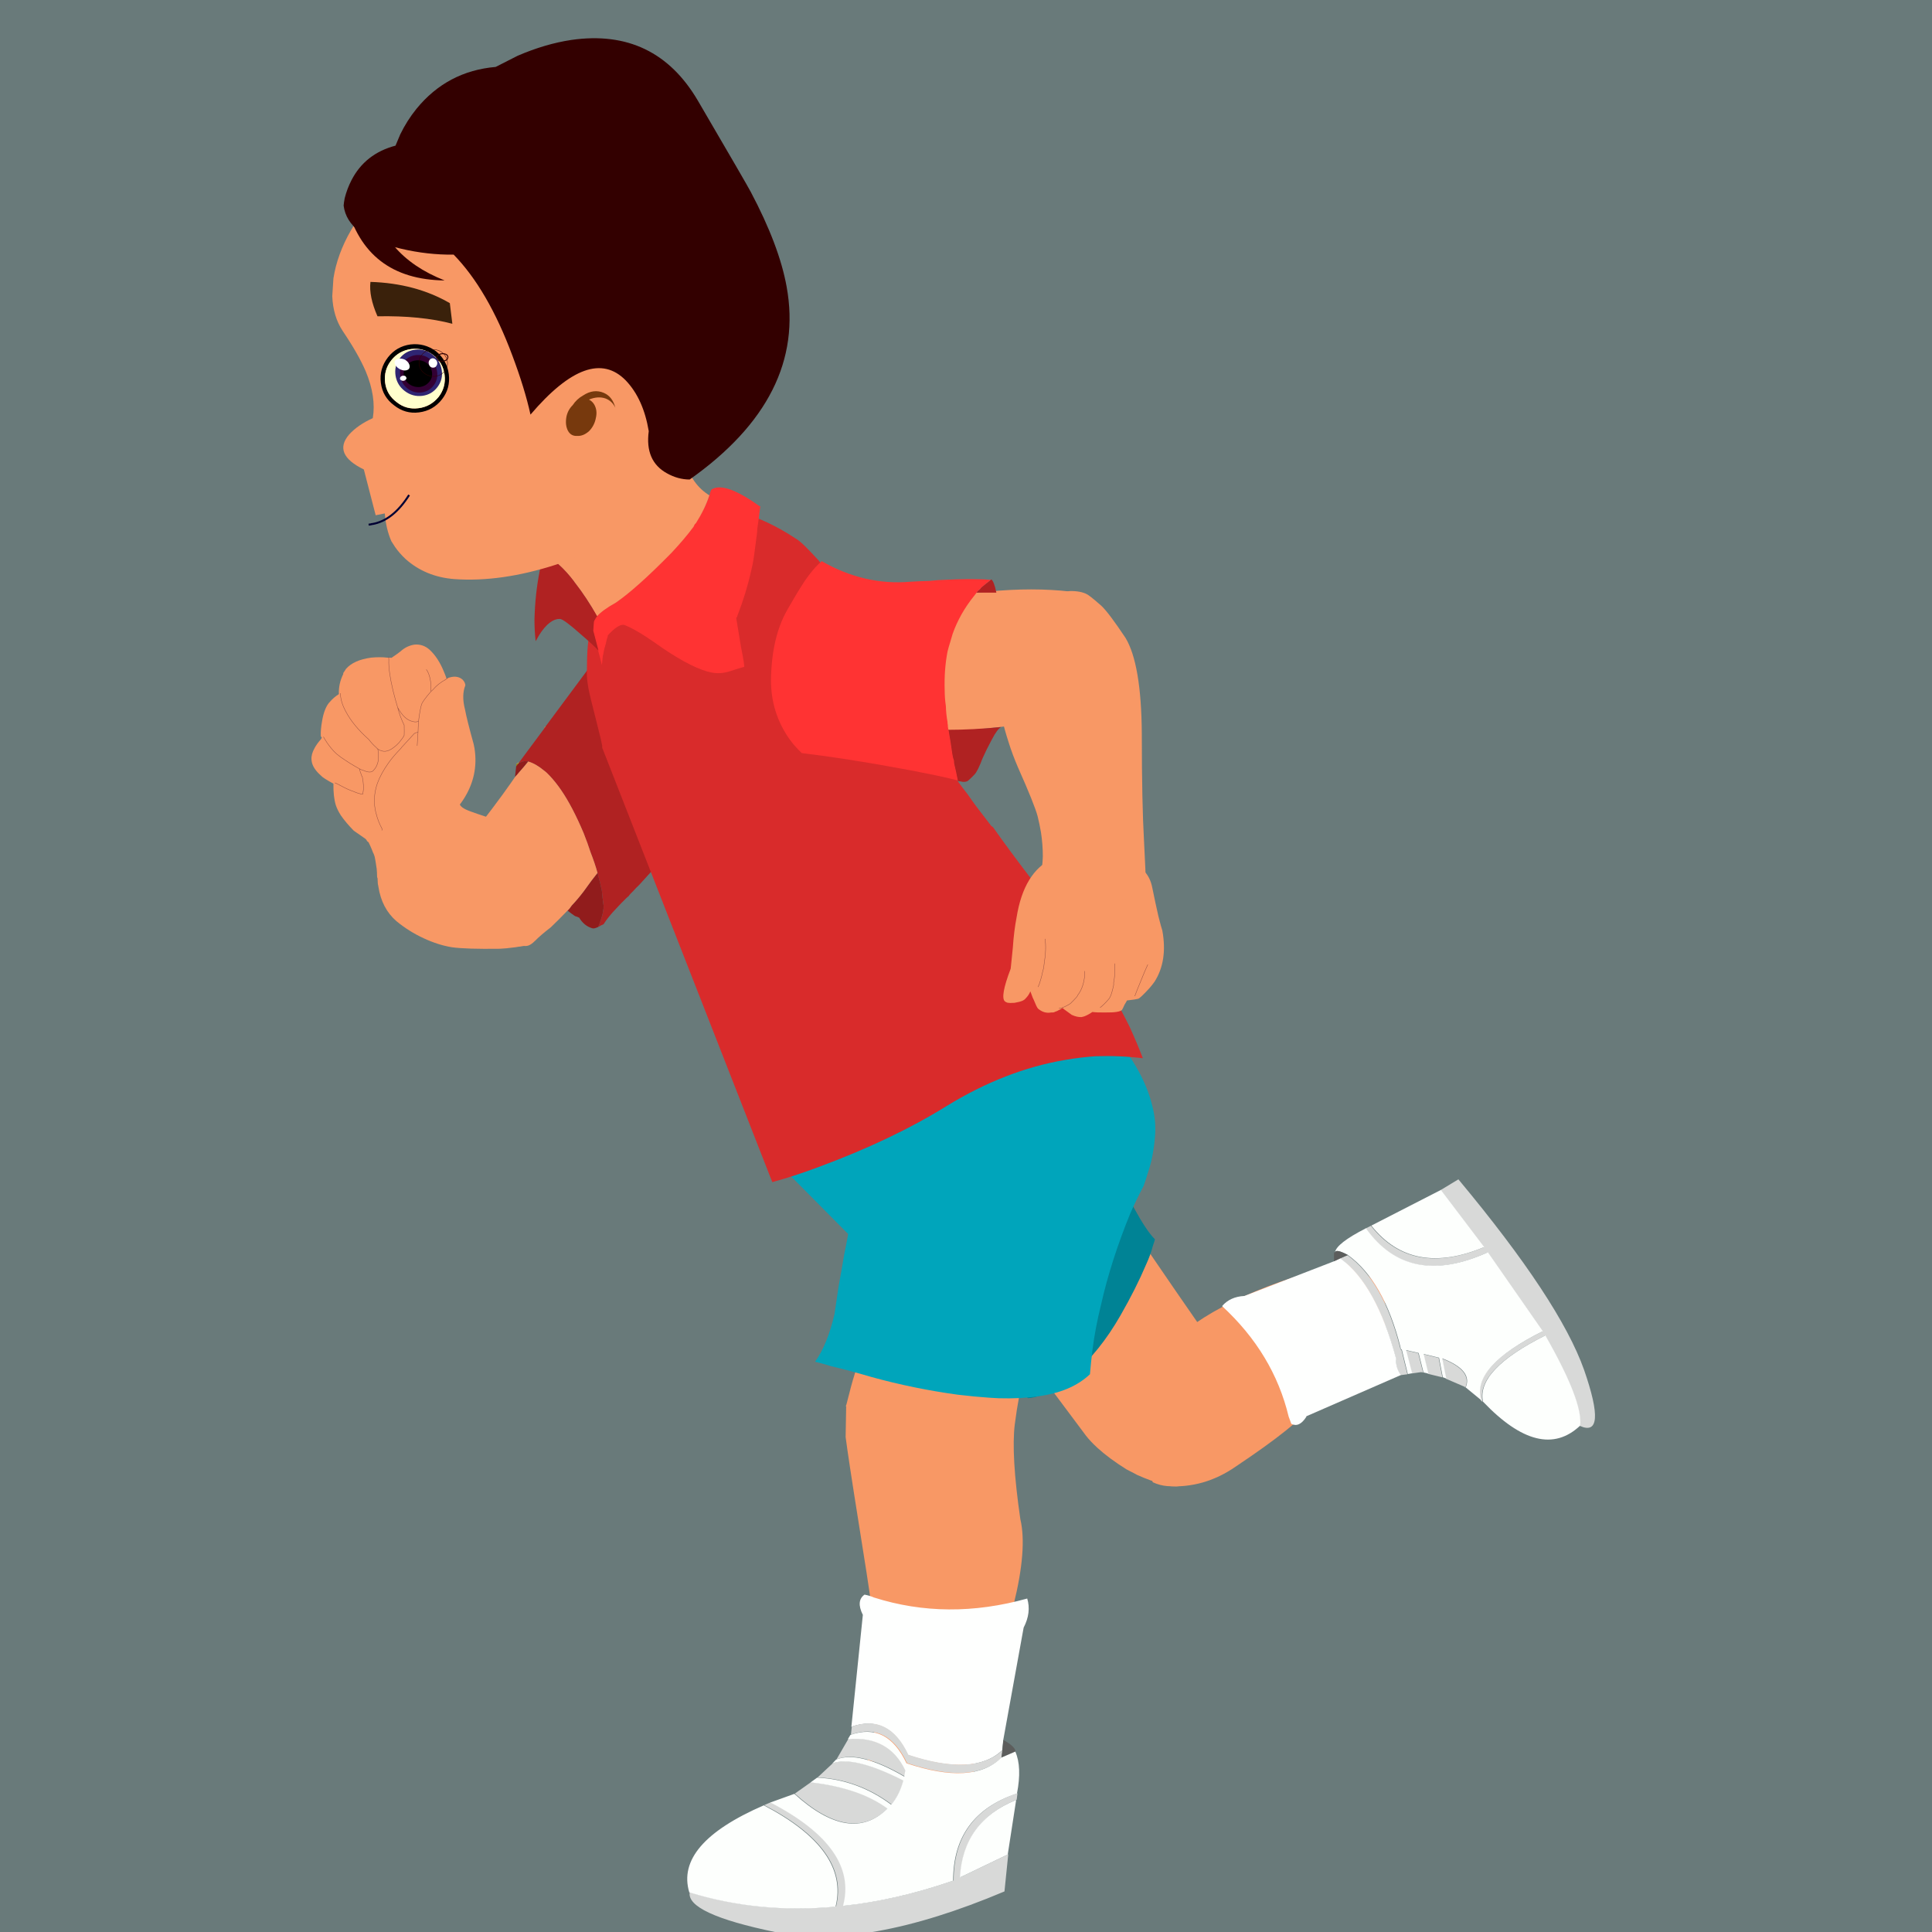 <svg xmlns="http://www.w3.org/2000/svg" xmlns:xlink="http://www.w3.org/1999/xlink" width="1080" zoomAndPan="magnify" viewBox="0 0 810 810" height="1080" preserveAspectRatio="xMidYMid meet" version="1.0"><defs><clipPath id="ee68b07f0c"><path d="M 165 146 L 186 146 L 186 167 L 165 167 Z M 165 146 " clip-rule="nonzero"/></clipPath><clipPath id="5d58cf1ce1"><path d="M 169.742 163.965 C 167.559 162.312 166.289 160.176 165.844 157.547 C 165.418 154.836 165.992 152.418 167.559 150.301 C 169.148 148.184 171.309 146.953 174 146.613 C 176.625 146.297 179.043 146.953 181.203 148.605 C 183.449 150.258 184.762 152.418 185.188 155.133 C 185.609 157.758 185.016 160.152 183.406 162.293 C 181.797 164.391 179.699 165.617 177.051 165.957 C 174.34 166.277 171.922 165.617 169.742 163.965 " clip-rule="evenodd"/></clipPath><radialGradient gradientTransform="matrix(0.936, 0.383, 0.353, -0.923, 1141.947, -525.099)" gradientUnits="userSpaceOnUse" r="17.248" cx="0" id="1d43f6522d" cy="0" fx="0" fy="0"><stop stop-opacity="1" stop-color="rgb(57.446%, 2.048%, 2.165%)" offset="0"/><stop stop-opacity="1" stop-color="rgb(57.216%, 2.121%, 2.415%)" offset="0.008"/><stop stop-opacity="1" stop-color="rgb(57.063%, 2.17%, 2.582%)" offset="0.012"/><stop stop-opacity="1" stop-color="rgb(56.909%, 2.219%, 2.75%)" offset="0.016"/><stop stop-opacity="1" stop-color="rgb(56.757%, 2.267%, 2.916%)" offset="0.02"/><stop stop-opacity="1" stop-color="rgb(56.604%, 2.316%, 3.082%)" offset="0.023"/><stop stop-opacity="1" stop-color="rgb(56.45%, 2.365%, 3.25%)" offset="0.027"/><stop stop-opacity="1" stop-color="rgb(56.297%, 2.414%, 3.416%)" offset="0.031"/><stop stop-opacity="1" stop-color="rgb(56.145%, 2.463%, 3.583%)" offset="0.035"/><stop stop-opacity="1" stop-color="rgb(55.991%, 2.512%, 3.751%)" offset="0.039"/><stop stop-opacity="1" stop-color="rgb(55.838%, 2.56%, 3.917%)" offset="0.043"/><stop stop-opacity="1" stop-color="rgb(55.685%, 2.609%, 4.083%)" offset="0.047"/><stop stop-opacity="1" stop-color="rgb(55.531%, 2.658%, 4.251%)" offset="0.051"/><stop stop-opacity="1" stop-color="rgb(55.379%, 2.707%, 4.417%)" offset="0.055"/><stop stop-opacity="1" stop-color="rgb(55.226%, 2.756%, 4.584%)" offset="0.059"/><stop stop-opacity="1" stop-color="rgb(55.072%, 2.805%, 4.752%)" offset="0.062"/><stop stop-opacity="1" stop-color="rgb(54.919%, 2.853%, 4.918%)" offset="0.066"/><stop stop-opacity="1" stop-color="rgb(54.767%, 2.902%, 5.084%)" offset="0.07"/><stop stop-opacity="1" stop-color="rgb(54.613%, 2.951%, 5.251%)" offset="0.074"/><stop stop-opacity="1" stop-color="rgb(54.46%, 3%, 5.418%)" offset="0.078"/><stop stop-opacity="1" stop-color="rgb(54.306%, 3.049%, 5.585%)" offset="0.082"/><stop stop-opacity="1" stop-color="rgb(54.153%, 3.098%, 5.751%)" offset="0.086"/><stop stop-opacity="1" stop-color="rgb(54.001%, 3.146%, 5.919%)" offset="0.09"/><stop stop-opacity="1" stop-color="rgb(53.847%, 3.195%, 6.085%)" offset="0.094"/><stop stop-opacity="1" stop-color="rgb(53.694%, 3.244%, 6.252%)" offset="0.098"/><stop stop-opacity="1" stop-color="rgb(53.542%, 3.293%, 6.419%)" offset="0.102"/><stop stop-opacity="1" stop-color="rgb(53.387%, 3.342%, 6.586%)" offset="0.105"/><stop stop-opacity="1" stop-color="rgb(53.235%, 3.391%, 6.752%)" offset="0.109"/><stop stop-opacity="1" stop-color="rgb(53.082%, 3.439%, 6.92%)" offset="0.113"/><stop stop-opacity="1" stop-color="rgb(52.928%, 3.488%, 7.086%)" offset="0.117"/><stop stop-opacity="1" stop-color="rgb(52.776%, 3.537%, 7.253%)" offset="0.121"/><stop stop-opacity="1" stop-color="rgb(52.623%, 3.586%, 7.42%)" offset="0.125"/><stop stop-opacity="1" stop-color="rgb(52.469%, 3.635%, 7.587%)" offset="0.129"/><stop stop-opacity="1" stop-color="rgb(52.316%, 3.683%, 7.753%)" offset="0.133"/><stop stop-opacity="1" stop-color="rgb(52.164%, 3.732%, 7.919%)" offset="0.137"/><stop stop-opacity="1" stop-color="rgb(52.01%, 3.781%, 8.087%)" offset="0.141"/><stop stop-opacity="1" stop-color="rgb(51.857%, 3.83%, 8.253%)" offset="0.145"/><stop stop-opacity="1" stop-color="rgb(51.704%, 3.879%, 8.42%)" offset="0.148"/><stop stop-opacity="1" stop-color="rgb(51.55%, 3.928%, 8.588%)" offset="0.152"/><stop stop-opacity="1" stop-color="rgb(51.398%, 3.976%, 8.754%)" offset="0.156"/><stop stop-opacity="1" stop-color="rgb(51.244%, 4.025%, 8.92%)" offset="0.16"/><stop stop-opacity="1" stop-color="rgb(51.091%, 4.074%, 9.088%)" offset="0.164"/><stop stop-opacity="1" stop-color="rgb(50.938%, 4.123%, 9.254%)" offset="0.168"/><stop stop-opacity="1" stop-color="rgb(50.784%, 4.172%, 9.421%)" offset="0.172"/><stop stop-opacity="1" stop-color="rgb(50.632%, 4.221%, 9.589%)" offset="0.176"/><stop stop-opacity="1" stop-color="rgb(50.479%, 4.269%, 9.755%)" offset="0.18"/><stop stop-opacity="1" stop-color="rgb(50.325%, 4.318%, 9.921%)" offset="0.184"/><stop stop-opacity="1" stop-color="rgb(50.172%, 4.367%, 10.089%)" offset="0.188"/><stop stop-opacity="1" stop-color="rgb(50.02%, 4.416%, 10.255%)" offset="0.191"/><stop stop-opacity="1" stop-color="rgb(49.866%, 4.465%, 10.422%)" offset="0.195"/><stop stop-opacity="1" stop-color="rgb(49.713%, 4.514%, 10.588%)" offset="0.199"/><stop stop-opacity="1" stop-color="rgb(49.561%, 4.562%, 10.756%)" offset="0.203"/><stop stop-opacity="1" stop-color="rgb(49.406%, 4.611%, 10.922%)" offset="0.207"/><stop stop-opacity="1" stop-color="rgb(49.254%, 4.66%, 11.089%)" offset="0.211"/><stop stop-opacity="1" stop-color="rgb(49.101%, 4.709%, 11.256%)" offset="0.215"/><stop stop-opacity="1" stop-color="rgb(48.947%, 4.758%, 11.423%)" offset="0.219"/><stop stop-opacity="1" stop-color="rgb(48.795%, 4.807%, 11.589%)" offset="0.223"/><stop stop-opacity="1" stop-color="rgb(48.64%, 4.855%, 11.757%)" offset="0.227"/><stop stop-opacity="1" stop-color="rgb(48.488%, 4.904%, 11.923%)" offset="0.23"/><stop stop-opacity="1" stop-color="rgb(48.335%, 4.953%, 12.09%)" offset="0.234"/><stop stop-opacity="1" stop-color="rgb(48.181%, 5.002%, 12.257%)" offset="0.238"/><stop stop-opacity="1" stop-color="rgb(48.029%, 5.051%, 12.424%)" offset="0.242"/><stop stop-opacity="1" stop-color="rgb(47.876%, 5.099%, 12.59%)" offset="0.246"/><stop stop-opacity="1" stop-color="rgb(47.722%, 5.148%, 12.758%)" offset="0.25"/><stop stop-opacity="1" stop-color="rgb(47.493%, 5.222%, 13.008%)" offset="0.254"/><stop stop-opacity="1" stop-color="rgb(47.186%, 5.319%, 13.341%)" offset="0.262"/><stop stop-opacity="1" stop-color="rgb(46.88%, 5.417%, 13.675%)" offset="0.27"/><stop stop-opacity="1" stop-color="rgb(46.574%, 5.515%, 14.008%)" offset="0.277"/><stop stop-opacity="1" stop-color="rgb(46.268%, 5.612%, 14.342%)" offset="0.285"/><stop stop-opacity="1" stop-color="rgb(45.961%, 5.71%, 14.676%)" offset="0.293"/><stop stop-opacity="1" stop-color="rgb(45.654%, 5.807%, 15.009%)" offset="0.301"/><stop stop-opacity="1" stop-color="rgb(45.349%, 5.905%, 15.343%)" offset="0.309"/><stop stop-opacity="1" stop-color="rgb(45.042%, 6.003%, 15.675%)" offset="0.316"/><stop stop-opacity="1" stop-color="rgb(44.736%, 6.1%, 16.01%)" offset="0.324"/><stop stop-opacity="1" stop-color="rgb(44.431%, 6.198%, 16.344%)" offset="0.332"/><stop stop-opacity="1" stop-color="rgb(44.124%, 6.296%, 16.676%)" offset="0.34"/><stop stop-opacity="1" stop-color="rgb(43.817%, 6.393%, 17.01%)" offset="0.348"/><stop stop-opacity="1" stop-color="rgb(43.512%, 6.491%, 17.345%)" offset="0.355"/><stop stop-opacity="1" stop-color="rgb(43.205%, 6.589%, 17.677%)" offset="0.363"/><stop stop-opacity="1" stop-color="rgb(42.899%, 6.686%, 18.011%)" offset="0.371"/><stop stop-opacity="1" stop-color="rgb(42.592%, 6.784%, 18.344%)" offset="0.379"/><stop stop-opacity="1" stop-color="rgb(42.287%, 6.882%, 18.678%)" offset="0.387"/><stop stop-opacity="1" stop-color="rgb(41.98%, 6.979%, 19.012%)" offset="0.395"/><stop stop-opacity="1" stop-color="rgb(41.673%, 7.077%, 19.345%)" offset="0.402"/><stop stop-opacity="1" stop-color="rgb(41.368%, 7.175%, 19.679%)" offset="0.41"/><stop stop-opacity="1" stop-color="rgb(41.061%, 7.272%, 20.013%)" offset="0.418"/><stop stop-opacity="1" stop-color="rgb(40.755%, 7.37%, 20.346%)" offset="0.426"/><stop stop-opacity="1" stop-color="rgb(40.448%, 7.468%, 20.68%)" offset="0.434"/><stop stop-opacity="1" stop-color="rgb(40.143%, 7.565%, 21.013%)" offset="0.441"/><stop stop-opacity="1" stop-color="rgb(39.836%, 7.663%, 21.347%)" offset="0.449"/><stop stop-opacity="1" stop-color="rgb(39.529%, 7.761%, 21.681%)" offset="0.457"/><stop stop-opacity="1" stop-color="rgb(39.224%, 7.858%, 22.014%)" offset="0.465"/><stop stop-opacity="1" stop-color="rgb(38.918%, 7.956%, 22.348%)" offset="0.473"/><stop stop-opacity="1" stop-color="rgb(38.611%, 8.054%, 22.682%)" offset="0.48"/><stop stop-opacity="1" stop-color="rgb(38.306%, 8.151%, 23.015%)" offset="0.488"/><stop stop-opacity="1" stop-color="rgb(37.999%, 8.249%, 23.349%)" offset="0.496"/><stop stop-opacity="1" stop-color="rgb(37.769%, 8.322%, 23.599%)" offset="0.504"/><stop stop-opacity="1" stop-color="rgb(37.616%, 8.371%, 23.766%)" offset="0.508"/><stop stop-opacity="1" stop-color="rgb(37.463%, 8.42%, 23.932%)" offset="0.512"/><stop stop-opacity="1" stop-color="rgb(37.309%, 8.469%, 24.1%)" offset="0.516"/><stop stop-opacity="1" stop-color="rgb(37.157%, 8.517%, 24.266%)" offset="0.52"/><stop stop-opacity="1" stop-color="rgb(37.004%, 8.566%, 24.432%)" offset="0.523"/><stop stop-opacity="1" stop-color="rgb(36.85%, 8.615%, 24.6%)" offset="0.527"/><stop stop-opacity="1" stop-color="rgb(36.697%, 8.664%, 24.767%)" offset="0.531"/><stop stop-opacity="1" stop-color="rgb(36.545%, 8.713%, 24.933%)" offset="0.535"/><stop stop-opacity="1" stop-color="rgb(36.391%, 8.762%, 25.101%)" offset="0.539"/><stop stop-opacity="1" stop-color="rgb(36.238%, 8.81%, 25.267%)" offset="0.543"/><stop stop-opacity="1" stop-color="rgb(36.086%, 8.859%, 25.433%)" offset="0.547"/><stop stop-opacity="1" stop-color="rgb(35.931%, 8.908%, 25.601%)" offset="0.551"/><stop stop-opacity="1" stop-color="rgb(35.779%, 8.957%, 25.768%)" offset="0.555"/><stop stop-opacity="1" stop-color="rgb(35.626%, 9.006%, 25.934%)" offset="0.559"/><stop stop-opacity="1" stop-color="rgb(35.472%, 9.055%, 26.1%)" offset="0.562"/><stop stop-opacity="1" stop-color="rgb(35.32%, 9.103%, 26.268%)" offset="0.566"/><stop stop-opacity="1" stop-color="rgb(35.165%, 9.152%, 26.434%)" offset="0.57"/><stop stop-opacity="1" stop-color="rgb(35.013%, 9.201%, 26.601%)" offset="0.574"/><stop stop-opacity="1" stop-color="rgb(34.86%, 9.25%, 26.768%)" offset="0.578"/><stop stop-opacity="1" stop-color="rgb(34.706%, 9.299%, 26.935%)" offset="0.582"/><stop stop-opacity="1" stop-color="rgb(34.554%, 9.348%, 27.101%)" offset="0.586"/><stop stop-opacity="1" stop-color="rgb(34.401%, 9.396%, 27.269%)" offset="0.59"/><stop stop-opacity="1" stop-color="rgb(34.247%, 9.445%, 27.435%)" offset="0.594"/><stop stop-opacity="1" stop-color="rgb(34.094%, 9.494%, 27.602%)" offset="0.598"/><stop stop-opacity="1" stop-color="rgb(33.942%, 9.543%, 27.769%)" offset="0.602"/><stop stop-opacity="1" stop-color="rgb(33.788%, 9.592%, 27.936%)" offset="0.605"/><stop stop-opacity="1" stop-color="rgb(33.635%, 9.641%, 28.102%)" offset="0.609"/><stop stop-opacity="1" stop-color="rgb(33.482%, 9.689%, 28.27%)" offset="0.613"/><stop stop-opacity="1" stop-color="rgb(33.328%, 9.738%, 28.436%)" offset="0.617"/><stop stop-opacity="1" stop-color="rgb(33.176%, 9.787%, 28.603%)" offset="0.621"/><stop stop-opacity="1" stop-color="rgb(33.023%, 9.836%, 28.769%)" offset="0.625"/><stop stop-opacity="1" stop-color="rgb(32.793%, 9.909%, 29.019%)" offset="0.629"/><stop stop-opacity="1" stop-color="rgb(32.486%, 10.007%, 29.353%)" offset="0.637"/><stop stop-opacity="1" stop-color="rgb(32.179%, 10.104%, 29.688%)" offset="0.645"/><stop stop-opacity="1" stop-color="rgb(31.874%, 10.202%, 30.02%)" offset="0.652"/><stop stop-opacity="1" stop-color="rgb(31.567%, 10.3%, 30.354%)" offset="0.66"/><stop stop-opacity="1" stop-color="rgb(31.261%, 10.397%, 30.688%)" offset="0.668"/><stop stop-opacity="1" stop-color="rgb(30.956%, 10.495%, 31.021%)" offset="0.676"/><stop stop-opacity="1" stop-color="rgb(30.649%, 10.593%, 31.355%)" offset="0.684"/><stop stop-opacity="1" stop-color="rgb(30.342%, 10.69%, 31.688%)" offset="0.691"/><stop stop-opacity="1" stop-color="rgb(30.037%, 10.788%, 32.022%)" offset="0.699"/><stop stop-opacity="1" stop-color="rgb(29.73%, 10.886%, 32.356%)" offset="0.707"/><stop stop-opacity="1" stop-color="rgb(29.424%, 10.983%, 32.689%)" offset="0.715"/><stop stop-opacity="1" stop-color="rgb(29.117%, 11.081%, 33.023%)" offset="0.723"/><stop stop-opacity="1" stop-color="rgb(28.812%, 11.179%, 33.357%)" offset="0.73"/><stop stop-opacity="1" stop-color="rgb(28.505%, 11.276%, 33.69%)" offset="0.738"/><stop stop-opacity="1" stop-color="rgb(28.198%, 11.374%, 34.024%)" offset="0.746"/><stop stop-opacity="1" stop-color="rgb(27.969%, 11.447%, 34.274%)" offset="0.754"/><stop stop-opacity="1" stop-color="rgb(27.817%, 11.496%, 34.441%)" offset="0.758"/><stop stop-opacity="1" stop-color="rgb(27.663%, 11.545%, 34.607%)" offset="0.762"/><stop stop-opacity="1" stop-color="rgb(27.51%, 11.594%, 34.775%)" offset="0.766"/><stop stop-opacity="1" stop-color="rgb(27.357%, 11.642%, 34.941%)" offset="0.77"/><stop stop-opacity="1" stop-color="rgb(27.203%, 11.691%, 35.107%)" offset="0.773"/><stop stop-opacity="1" stop-color="rgb(27.051%, 11.74%, 35.275%)" offset="0.777"/><stop stop-opacity="1" stop-color="rgb(26.897%, 11.789%, 35.442%)" offset="0.781"/><stop stop-opacity="1" stop-color="rgb(26.744%, 11.838%, 35.608%)" offset="0.785"/><stop stop-opacity="1" stop-color="rgb(26.591%, 11.887%, 35.776%)" offset="0.789"/><stop stop-opacity="1" stop-color="rgb(26.437%, 11.935%, 35.942%)" offset="0.793"/><stop stop-opacity="1" stop-color="rgb(26.285%, 11.984%, 36.108%)" offset="0.797"/><stop stop-opacity="1" stop-color="rgb(26.132%, 12.033%, 36.275%)" offset="0.801"/><stop stop-opacity="1" stop-color="rgb(25.978%, 12.082%, 36.443%)" offset="0.805"/><stop stop-opacity="1" stop-color="rgb(25.826%, 12.131%, 36.609%)" offset="0.809"/><stop stop-opacity="1" stop-color="rgb(25.673%, 12.18%, 36.775%)" offset="0.812"/><stop stop-opacity="1" stop-color="rgb(25.443%, 12.253%, 37.025%)" offset="0.816"/><stop stop-opacity="1" stop-color="rgb(25.136%, 12.35%, 37.36%)" offset="0.824"/><stop stop-opacity="1" stop-color="rgb(24.831%, 12.448%, 37.694%)" offset="0.832"/><stop stop-opacity="1" stop-color="rgb(24.524%, 12.546%, 38.026%)" offset="0.84"/><stop stop-opacity="1" stop-color="rgb(24.217%, 12.643%, 38.361%)" offset="0.848"/><stop stop-opacity="1" stop-color="rgb(23.911%, 12.741%, 38.695%)" offset="0.855"/><stop stop-opacity="1" stop-color="rgb(23.605%, 12.839%, 39.027%)" offset="0.863"/><stop stop-opacity="1" stop-color="rgb(23.299%, 12.936%, 39.362%)" offset="0.871"/><stop stop-opacity="1" stop-color="rgb(23.07%, 13.01%, 39.612%)" offset="0.879"/><stop stop-opacity="1" stop-color="rgb(22.916%, 13.058%, 39.778%)" offset="0.883"/><stop stop-opacity="1" stop-color="rgb(22.763%, 13.107%, 39.944%)" offset="0.887"/><stop stop-opacity="1" stop-color="rgb(22.61%, 13.156%, 40.112%)" offset="0.891"/><stop stop-opacity="1" stop-color="rgb(22.456%, 13.205%, 40.279%)" offset="0.895"/><stop stop-opacity="1" stop-color="rgb(22.304%, 13.254%, 40.445%)" offset="0.898"/><stop stop-opacity="1" stop-color="rgb(22.151%, 13.303%, 40.613%)" offset="0.902"/><stop stop-opacity="1" stop-color="rgb(21.997%, 13.351%, 40.779%)" offset="0.906"/><stop stop-opacity="1" stop-color="rgb(21.768%, 13.425%, 41.029%)" offset="0.91"/><stop stop-opacity="1" stop-color="rgb(21.461%, 13.522%, 41.364%)" offset="0.918"/><stop stop-opacity="1" stop-color="rgb(21.155%, 13.62%, 41.696%)" offset="0.926"/><stop stop-opacity="1" stop-color="rgb(20.848%, 13.718%, 42.03%)" offset="0.934"/><stop stop-opacity="1" stop-color="rgb(20.619%, 13.791%, 42.281%)" offset="0.941"/><stop stop-opacity="1" stop-color="rgb(20.467%, 13.84%, 42.447%)" offset="0.945"/><stop stop-opacity="1" stop-color="rgb(20.312%, 13.889%, 42.613%)" offset="0.949"/><stop stop-opacity="1" stop-color="rgb(20.16%, 13.937%, 42.781%)" offset="0.953"/><stop stop-opacity="1" stop-color="rgb(19.93%, 14.011%, 43.031%)" offset="0.957"/><stop stop-opacity="1" stop-color="rgb(19.624%, 14.108%, 43.364%)" offset="0.965"/><stop stop-opacity="1" stop-color="rgb(19.394%, 14.182%, 43.614%)" offset="0.973"/><stop stop-opacity="1" stop-color="rgb(19.241%, 14.23%, 43.782%)" offset="0.977"/><stop stop-opacity="1" stop-color="rgb(19.011%, 14.304%, 44.032%)" offset="0.98"/><stop stop-opacity="1" stop-color="rgb(18.782%, 14.377%, 44.281%)" offset="0.988"/><stop stop-opacity="1" stop-color="rgb(18.552%, 14.45%, 44.531%)" offset="0.992"/><stop stop-opacity="1" stop-color="rgb(18.399%, 14.499%, 44.699%)" offset="1"/></radialGradient></defs><rect x="-81" width="972" fill="#697a7a" y="-81" height="972" fill-opacity="1"/><path fill="#f89865" d="M 492.898 541.211 C 499.852 551.316 504.418 557.848 506.574 560.824 C 507.062 564.133 508.059 569.539 509.637 577.047 C 511.051 584.457 511.098 590.145 509.773 594.113 C 508.453 597.984 507.664 600.465 507.434 601.559 C 507.434 601.738 507.434 601.953 507.434 602.203 C 506.531 607.016 505.16 611.031 503.332 614.242 C 502.242 616.078 500.246 618.84 497.371 622.527 C 496.145 622.855 494.777 623.07 493.27 623.156 C 492.18 623.156 491.113 623.121 490.07 623.023 C 489.027 622.773 488.145 622.527 487.379 622.242 C 484.18 621.383 480.609 620.094 476.691 618.344 C 475.789 617.828 474.84 617.332 473.863 616.855 L 472.938 616.359 C 472.703 616.227 472.52 616.125 472.355 616.078 C 467.512 613.051 463.477 610.074 460.254 607.148 C 458.238 605.312 456.57 603.559 455.293 601.902 C 452.883 598.645 447.02 590.789 437.676 578.32 C 435.102 574.633 432.227 570.648 429.027 566.348 C 429.953 564.66 431 562.973 432.133 561.32 C 437.859 552.641 444.145 545.297 451.051 539.293 C 458.379 532.973 467.906 527.09 479.66 521.664 C 479.984 522.375 484.414 528.891 492.898 541.211 " fill-opacity="1" fill-rule="evenodd"/><path fill="#008395" d="M 440.957 482.559 C 446.871 481.566 454.469 481.352 463.676 481.914 C 472.562 502.172 479.398 514.723 484.207 519.602 C 484.023 520.348 483.77 521.176 483.426 522.082 C 482.734 524.762 481.746 527.477 480.48 530.223 C 477.672 536.836 474.125 543.914 469.777 551.469 C 463.977 561.625 457.348 569.859 449.934 576.195 C 449.082 576.891 448.23 577.633 447.379 578.395 C 443.719 581.074 440.359 583.121 437.391 584.547 C 435.086 585.539 432.945 586.082 430.965 586.184 C 428.918 583.949 426.203 580.742 422.797 576.543 C 419.551 572.672 409.582 561.477 392.918 542.973 C 394.574 537.629 397.289 530.934 401.066 522.859 C 401.434 522.102 401.801 521.371 402.125 520.66 C 405.762 512.953 409.328 506.059 412.805 499.973 C 418.328 490.477 427.723 484.676 440.957 482.559 " fill-opacity="1" fill-rule="evenodd"/><path fill="#f89865" d="M 354.605 589.469 L 354.809 589.055 L 356.805 581.332 C 360.48 567.723 365.672 556.344 372.32 547.184 C 372.594 546.773 372.91 546.34 373.227 545.914 L 375.43 548.605 L 429.828 573.676 C 427.945 581.332 426.469 589.172 425.449 597.191 C 424.406 605.691 425.176 618.938 427.785 636.93 C 429.758 645.199 428.828 657.172 424.949 672.832 C 422.77 681.297 421 687.664 419.711 691.965 C 418.324 696.262 416.352 702.945 413.742 712.008 C 411.203 721.117 409.273 732.23 407.957 745.359 C 399.113 744.188 393.781 743.492 391.941 743.309 C 390.082 743.129 380.691 741.359 363.746 738.004 C 365.676 731.055 367.059 724.242 367.852 717.527 C 369.098 705.77 367.559 686.242 363.246 658.957 C 358.891 631.754 356.262 614.805 355.309 608.105 C 355.035 606.02 354.762 604.152 354.535 602.5 L 354.762 589.684 L 354.605 589.469 " fill-opacity="1" fill-rule="evenodd"/><path fill="#fadeca" d="M 354.801 589.355 L 354.801 589.289 L 355.023 588.941 L 354.801 589.355 " fill-opacity="1" fill-rule="evenodd"/><path fill="#fefffe" d="M 420.613 729.543 L 420.18 733.793 C 412.328 741.25 399.164 741.91 380.645 735.777 C 375.219 724.25 367.32 720.316 356.945 723.953 L 361.758 676.988 C 361.805 676.938 361.758 676.922 361.691 676.922 C 359.785 673.051 360.055 670.258 362.461 668.555 C 363.961 668.852 365.277 669.246 366.41 669.762 C 386.906 676.277 408.332 676.426 430.668 670.191 C 431.848 674.109 431.348 678.18 429.168 682.379 L 420.613 729.543 " fill-opacity="1" fill-rule="evenodd"/><path fill="#d8d9d8" d="M 420.359 733.699 L 419.949 736.824 C 412.109 744.617 398.871 745.395 380.266 739.156 C 374.848 727.629 367.004 723.66 356.762 727.25 L 357.125 723.859 C 367.504 720.223 375.414 724.156 380.832 735.684 C 399.348 741.82 412.516 741.16 420.359 733.699 Z M 349.191 739.223 C 355.129 736.957 365.035 739.34 378.926 746.383 C 377.793 750.535 376.094 753.91 373.828 756.508 C 364.469 749.527 354.133 745.738 342.801 745.18 Z M 350.73 737.602 L 355.695 729.02 C 367.164 728.078 375.188 732.461 379.766 742.133 C 379.586 742.977 379.449 743.855 379.336 744.746 C 366.688 737.387 357.145 735.004 350.73 737.602 Z M 340.035 747.16 C 353.699 748.715 364.422 752.371 372.262 758.141 C 361.973 768.297 348.965 766.23 333.234 751.977 Z M 426.59 751.824 L 426.25 754.52 C 411.359 760.523 403.496 771.355 402.656 787.035 L 422.715 777.41 L 421.129 792.988 C 382.031 809.508 350.051 815.199 325.164 810.055 C 300.055 804.863 288.062 799.273 289.176 793.27 C 308.551 799.273 328.996 801.273 350.527 799.289 C 354.449 783.477 344.41 769.305 320.43 756.789 C 321.27 756.422 322.195 756.008 323.195 755.594 C 347.832 768.379 357.984 782.836 353.656 798.941 C 368.387 797.418 383.754 793.914 399.824 788.391 C 399.824 769.969 408.754 757.781 426.59 751.824 " fill-opacity="1" fill-rule="evenodd"/><path fill="#5c5d5c" d="M 425.781 734.309 L 419.848 736.875 L 420.254 733.75 L 420.684 729.5 C 423.949 731.301 425.648 732.906 425.781 734.309 " fill-opacity="1" fill-rule="evenodd"/><path fill="#fdfffd" d="M 422.5 777.512 L 402.457 787.137 C 403.297 771.461 411.164 760.629 426.035 754.625 Z M 320.223 756.891 C 344.188 769.41 354.234 783.578 350.309 799.391 C 328.793 801.375 308.344 799.375 288.98 793.371 C 284.922 779.859 295.328 767.703 320.223 756.891 Z M 339.836 747.266 L 342.602 745.281 C 353.938 745.844 364.277 749.629 373.617 756.609 C 375.887 754.012 377.586 750.637 378.719 746.488 C 364.844 739.441 354.934 737.062 348.973 739.328 L 350.539 737.707 C 356.953 735.109 366.477 737.492 379.125 744.852 C 379.242 743.961 379.375 743.082 379.559 742.238 C 374.977 732.562 366.977 728.184 355.48 729.125 L 356.547 727.355 C 366.793 723.766 374.637 727.738 380.059 739.262 C 398.672 745.496 411.891 744.719 419.734 736.93 L 425.672 734.367 C 427.578 738.668 427.805 744.52 426.375 751.93 C 408.531 757.883 399.602 770.07 399.602 788.492 C 383.547 794.016 368.176 797.523 353.438 799.043 C 357.77 782.938 347.613 768.48 322.992 755.699 L 333.035 752.078 C 348.77 766.332 361.781 768.402 372.055 758.246 C 364.23 752.477 353.484 748.82 339.836 747.266 " fill-opacity="1" fill-rule="evenodd"/><path fill="#00a5bb" d="M 408.668 413.812 C 414.953 409.133 420.34 405.262 424.875 402.188 C 429.984 404.418 434.82 407.016 439.398 409.992 C 448.078 415.516 456.137 422.23 463.547 430.168 C 474.023 441.695 480.586 452.922 483.164 463.887 C 484.246 468.09 484.613 472.34 484.223 476.637 C 484.082 478.473 483.875 480.293 483.578 482.094 C 483.117 485.352 482.312 488.629 481.184 491.934 C 480.652 493.738 480.102 495.477 479.48 497.176 C 477.406 501.098 475.52 504.984 473.816 508.867 C 468.43 522.082 464.379 534.77 461.637 546.906 C 459.98 553.605 458.781 559.953 458.023 565.957 C 457.586 569.445 457.242 572.852 456.965 576.145 C 451.762 581.105 444.488 584.195 435.07 585.422 C 430.305 586.133 424.805 586.395 418.566 586.215 C 417.348 586.113 416.102 586.047 414.836 586 C 410.668 585.719 406.227 585.289 401.508 584.727 C 389.121 583.023 377.129 580.559 365.504 577.352 C 359.102 575.465 353.461 573.961 348.605 572.82 C 346.141 572.059 343.84 571.43 341.723 570.902 C 345.176 566.09 347.891 559.441 349.871 550.941 C 350.469 546.922 351.047 543.07 351.574 539.398 C 352.473 534.566 353.234 530.152 353.898 526.152 C 354.566 522.977 355.121 520.047 355.605 517.371 L 325.699 487.191 L 325.699 469.129 C 336.289 460.102 348.605 452.18 362.695 445.332 C 371.855 440.883 385.207 431.922 402.773 418.406 C 404.754 416.805 406.734 415.27 408.668 413.812 " fill-opacity="1" fill-rule="evenodd"/><path fill="#b02222" d="M 250.836 388.633 C 250.879 388.352 250.988 388.043 251.184 387.719 C 252.277 384.879 252.887 382.609 253.039 380.906 C 253.129 380.207 253.039 379.008 252.758 377.371 C 252.648 376.605 252.559 375.863 252.473 375.102 C 252.473 374.535 252.43 373.988 252.32 373.484 C 251.883 371.258 251.273 368.75 250.488 365.977 C 249.766 363.316 248.805 360.434 247.582 357.312 C 246.754 354.824 245.816 352.117 244.66 349.258 C 241.516 341.793 238.352 335.77 235.188 331.184 C 233.66 328.98 232.086 326.996 230.449 325.227 C 229.688 324.398 228.855 323.633 227.961 322.977 C 225.734 321.121 223.551 319.902 221.434 319.289 L 221.238 319.289 C 220.277 319.051 219.473 319.094 218.75 319.422 C 218.422 319.531 217.941 319.727 217.332 320.055 L 217.68 319.574 L 228.309 305.254 L 228.527 304.906 L 228.746 304.555 L 247.781 278.91 L 249.57 276.574 C 250.508 276.336 251.426 276.227 252.32 276.227 C 253.543 276.312 254.742 276.508 255.855 276.793 C 257.949 277.359 260.066 278.516 262.25 280.262 C 263.188 280.961 264.02 281.789 264.781 282.73 C 266.441 284.387 268.012 286.332 269.539 288.535 C 272.707 293.273 275.828 299.316 278.949 306.672 C 281.633 313.004 283.617 318.547 284.906 323.238 C 285.715 326.055 286.281 328.543 286.676 330.75 C 286.871 332.406 287 333.891 287.09 335.223 C 287 335.746 287.656 338.477 289.074 343.453 C 289.469 344.676 289.75 345.766 289.926 346.703 C 289.359 347.402 288.793 348.078 288.223 348.691 C 279.164 358.645 272.488 366.02 268.188 370.781 C 267.707 371.305 267.27 371.738 266.836 372.109 C 266.027 373.027 265.262 373.812 264.5 374.535 C 264.301 374.773 264.129 374.969 263.93 375.188 C 263.844 375.32 263.758 375.406 263.734 375.449 L 263.734 375.516 C 263.211 375.996 262.816 376.344 262.598 376.52 L 262.535 376.586 C 260.918 378.18 259.523 379.621 258.344 380.906 C 256.117 383.219 254.348 385.426 253.039 387.5 C 252.32 387.781 251.598 388.152 250.836 388.633 " fill-opacity="1" fill-rule="evenodd"/><path fill="#f7d62f" d="M 217.258 320.098 C 216.934 320.203 216.652 320.312 216.414 320.461 L 216.414 320.375 C 216.848 320.098 217.258 319.859 217.621 319.598 Z M 228.09 304.949 C 228.305 304.902 228.477 304.797 228.672 304.582 L 228.457 304.949 C 228.305 304.949 228.195 304.949 228.09 304.949 Z M 247.727 278.965 C 248.113 278.254 248.48 277.543 248.848 276.828 C 249.105 276.742 249.32 276.656 249.496 276.613 L 247.727 278.965 " fill-opacity="1" fill-rule="evenodd"/><path fill="#f72f2f" d="M 228.254 305.289 C 228.211 305.16 228.148 305.051 228.105 304.945 C 228.211 304.945 228.32 304.945 228.469 304.945 L 228.254 305.289 " fill-opacity="1" fill-rule="evenodd"/><path fill="#911c1c" d="M 250.844 388.633 C 250.648 388.719 250.52 388.762 250.5 388.762 C 249.57 389.195 248.879 389.344 248.359 389.195 C 246.047 388.547 244.211 387.055 242.828 384.742 C 242.355 384.484 241.793 384.289 241.125 384.098 C 240.043 383.383 238.984 382.605 237.949 381.762 C 238.574 381.203 239.137 380.512 239.633 379.711 C 241.34 377.918 243.004 375.93 244.664 373.75 C 246.934 370.551 248.879 367.961 250.496 365.973 C 251.273 368.738 251.902 371.266 252.332 373.469 C 252.422 373.988 252.465 374.527 252.465 375.09 C 252.551 375.867 252.656 376.621 252.746 377.355 C 253.023 379.02 253.133 380.207 253.023 380.898 C 252.895 382.605 252.27 384.875 251.188 387.727 C 250.996 388.051 250.887 388.352 250.844 388.633 Z M 221.445 319.27 C 220.41 320.609 219.133 322.121 217.621 323.809 C 217.039 324.52 216.477 325.168 215.914 325.73 C 216.066 324.219 216.219 322.75 216.41 321.258 L 217.34 320.047 C 217.945 319.723 218.422 319.531 218.746 319.422 C 219.457 319.098 220.301 319.055 221.23 319.27 L 221.445 319.27 " fill-opacity="1" fill-rule="evenodd"/><path fill="#987f05" d="M 217.352 320.047 L 216.43 321.242 C 216.43 320.922 216.453 320.645 216.516 320.41 C 216.73 320.262 217.031 320.152 217.352 320.047 " fill-opacity="1" fill-rule="evenodd"/><path fill="#f89865" d="M 250.504 365.961 C 248.906 367.949 246.945 370.539 244.676 373.754 C 243.035 375.914 241.352 377.898 239.648 379.691 C 239.152 380.488 238.59 381.18 237.965 381.742 C 235.547 384.246 233.215 386.598 230.949 388.758 C 228.121 390.938 225.941 392.793 224.43 394.348 C 222.918 395.879 221.602 396.613 220.48 396.613 C 219.336 396.57 218 396.656 216.445 396.895 C 214.867 397.152 213.316 395.211 211.762 391.086 C 210.207 387.051 209.172 384.57 208.719 383.727 C 202.004 371.555 198.918 361.949 199.438 354.977 C 199.48 353.809 200.039 351.672 201.121 348.586 C 202.113 345.586 202.609 344.012 202.609 343.926 L 202.609 343.84 C 202.762 343.707 202.891 343.559 203.039 343.34 C 204.832 341.055 207.402 337.645 210.703 333.152 C 213.898 328.707 215.645 326.227 215.949 325.727 C 216.508 325.168 217.07 324.52 217.633 323.809 C 219.141 322.125 220.418 320.59 221.473 319.273 C 223.59 319.879 225.746 321.129 227.969 322.965 C 228.879 323.613 229.695 324.391 230.453 325.23 C 232.094 326.98 233.691 328.965 235.203 331.168 C 238.375 335.766 241.527 341.789 244.676 349.234 C 245.82 352.105 246.793 354.805 247.59 357.309 C 248.82 360.438 249.793 363.309 250.504 365.961 " fill-opacity="1" fill-rule="evenodd"/><path fill="#f89865" d="M 384.465 278.742 C 386.52 269.121 390.863 260.574 397.492 253.102 C 397.879 252.691 398.246 252.277 398.609 251.891 C 399.547 251.113 400.414 250.336 401.168 249.629 C 402.859 249.445 404.711 249.195 406.699 248.852 C 408.348 248.531 410.035 248.348 411.797 248.301 C 412.344 248.258 412.781 248.141 413.078 248.004 C 413.625 248.004 414.152 248.004 414.629 248.004 C 426.902 246.816 438.238 246.816 448.613 248.004 C 448.82 248.051 449.023 248.074 449.277 248.074 C 452.133 250.473 454.234 253.605 455.562 257.422 C 457.32 263.043 456.887 268.551 454.305 273.922 C 452.363 278.125 449.48 282.422 445.641 286.742 C 445.367 286.992 441.621 290.969 434.375 298.719 C 433.965 299.102 433.555 299.496 433.164 299.926 C 430.172 302.523 426.629 303.898 422.562 304.031 L 421.785 304.113 C 422.172 304.078 422.285 304.18 422.059 304.395 C 421.738 304.574 416.527 305.152 406.426 306.098 L 406.129 306.098 C 397.809 306.609 390.633 307.996 384.578 310.266 C 384.578 309.75 384.531 309.254 384.465 308.777 C 384.465 308.645 384.465 308.543 384.465 308.496 C 384.031 306.047 383.801 303.734 383.754 301.562 C 383.414 299.25 383.254 297.066 383.254 295.031 C 383.07 289.234 383.457 283.793 384.465 278.742 " fill-opacity="1" fill-rule="evenodd"/><path fill="#f89865" d="M 197.453 340.258 C 201.574 341.762 205.398 342.988 208.941 343.934 C 211.625 344.641 215.277 345.285 219.852 345.844 C 220.453 345.887 221.074 345.949 221.676 346.059 C 222.621 346.25 223.48 346.531 224.23 346.895 C 227.023 348.055 229.172 349.711 230.676 351.922 C 232.715 357.031 231.641 365.621 227.496 377.715 C 226.488 380.699 225.586 383.32 224.727 385.574 C 224.77 385.574 224.77 385.723 224.66 386.023 L 224.598 385.938 L 224.512 386.219 C 224.488 386.262 224.469 386.305 224.445 386.324 C 224.254 387.012 223.844 388.453 223.242 390.621 C 222.344 393.82 221.246 395.797 219.98 396.484 L 216.156 397.129 C 213.238 397.516 211.023 397.73 209.5 397.773 C 200.008 397.902 193.309 397.688 189.398 397.129 C 185.598 396.504 181.688 395.258 177.629 393.371 C 173.527 391.48 169.727 389.098 166.227 386.219 C 162.125 382.676 159.59 377.863 158.645 371.766 C 158.602 371.398 158.539 371.035 158.43 370.691 C 158.43 370.367 158.41 370.09 158.367 369.852 C 158.324 369.254 158.301 368.695 158.301 368.242 C 158.152 367.984 158.086 367.75 158.086 367.449 L 158.086 367.32 C 158.086 366.418 158.043 365.43 157.938 364.332 C 157.809 363.391 157.656 362.508 157.527 361.629 C 157.465 361.176 157.398 360.746 157.312 360.359 C 157.207 359.523 156.992 358.707 156.672 357.977 L 156.605 357.891 L 156.605 357.828 C 156.5 357.719 156.457 357.656 156.457 357.613 C 155.703 355.57 154.844 353.684 153.898 351.922 C 153.77 351.75 153.664 351.578 153.621 351.363 C 153.855 351.191 154.18 350.934 154.609 350.652 C 156.605 349.195 158.043 348.207 158.926 347.691 C 159.117 347.539 159.312 347.453 159.504 347.391 C 160.148 346.938 160.773 346.574 161.352 346.336 C 162.273 345.777 163.242 345.176 164.25 344.512 C 165.152 343.977 166.977 343.074 169.77 341.742 C 172.605 340.367 174.969 339.355 176.855 338.691 C 178.684 338.047 180.336 337.469 181.816 336.996 C 183.32 336.414 184.93 335.898 186.629 335.426 C 187.574 335.148 188.734 334.867 190.105 334.59 C 190.105 335.727 190.965 336.457 192.707 336.844 C 192.77 338.047 194.359 339.164 197.453 340.258 " fill-opacity="1" fill-rule="evenodd"/><path fill="#f89865" d="M 492.965 561.562 C 499.152 555.379 508.691 549.359 521.516 543.504 C 534.41 537.652 549.121 532.906 565.652 529.266 C 576.324 535.172 581.449 542.512 581.023 551.293 C 580.555 559.992 579.984 565.93 579.324 569.156 L 578.688 572.762 C 578.168 572.629 577.648 572.594 577.129 572.695 C 576.422 572.695 575.5 572.695 574.367 572.695 C 571.391 572.695 566.125 576.086 558.566 582.898 C 551.012 589.746 544.586 595.316 539.297 599.602 C 534.031 603.852 526.969 608.93 518.141 614.832 C 509.234 621.02 499.648 623.762 489.375 623.051 C 487.391 622.902 485.359 622.375 483.281 621.43 C 483.094 620.473 482.812 619.562 482.434 618.668 C 481.535 616.207 480.805 614.402 480.215 613.277 C 479.812 612.336 479.387 611.477 478.961 610.73 C 475.703 604.445 474.285 599.652 474.711 596.344 C 475.184 591.25 476.906 585.18 479.883 578.152 C 482.34 573.238 486.707 567.715 492.965 561.562 " fill-opacity="1" fill-rule="evenodd"/><path fill="#d92b2b" d="M 252.566 313.707 C 252.523 313.328 252.477 312.949 252.453 312.566 C 252.293 311.723 252.133 310.898 251.945 310.086 C 250.477 304.148 249.098 298.574 247.762 293.383 C 246.453 288.191 245.879 284.004 246.062 280.848 C 246.062 277.258 246.176 273.902 246.43 270.777 C 247.695 257.559 250.453 247.836 254.707 241.605 C 275.578 210.02 301.992 204.824 333.965 226.02 C 335.527 226.914 338.633 229.949 343.32 235.098 C 343.461 235.215 343.551 235.375 343.598 235.512 C 344.102 235.926 351.184 247.926 364.77 271.488 C 365.48 272.637 366.172 273.789 366.836 274.961 C 367.621 276.453 368.492 277.996 369.434 279.559 C 371.16 282.301 372.859 285.047 374.539 287.777 C 375.688 289.629 376.812 291.465 377.941 293.301 C 378.793 294.539 379.598 295.746 380.355 296.922 C 386.492 306.414 393.137 316.039 400.332 325.812 C 402.125 328.359 403.961 330.84 405.871 333.254 C 406.996 334.906 408.168 336.562 409.41 338.215 C 411.48 340.914 413.547 343.625 415.641 346.352 C 415.914 346.453 416.168 346.633 416.422 346.934 C 420.328 352.504 425.363 359.32 431.5 367.391 C 442.488 381.793 449.984 391.863 453.961 397.57 C 461.914 409.047 468.488 420.043 473.637 430.578 C 475.707 435.109 477.543 439.477 479.152 443.676 C 472.695 442.883 466.074 442.602 459.316 442.832 C 455.133 443.113 450.855 443.629 446.512 444.387 C 429.801 447.215 413.227 453.664 396.859 463.719 C 381.641 473.16 363.688 481.715 342.953 489.371 C 336.012 491.965 329.621 494.031 323.781 495.605 L 252.566 313.707 " fill-opacity="1" fill-rule="evenodd"/><path fill="#eb6d2f" d="M 252.527 313.742 L 252.461 313.461 C 252.418 313.137 252.398 312.855 252.398 312.598 C 252.418 312.988 252.484 313.355 252.527 313.742 " fill-opacity="1" fill-rule="evenodd"/><path fill="#ff3333" d="M 250.777 272.824 C 249.832 269.281 249.105 266.508 248.578 264.484 C 248.668 263.539 248.777 262.285 248.863 260.723 C 248.953 260.391 249.105 260.105 249.281 259.887 C 249.48 259.402 249.789 258.918 250.207 258.457 C 251.68 256.762 254.344 254.824 258.215 252.645 C 263.961 248.684 271.684 241.777 281.387 231.895 C 284.996 228.066 288.121 224.395 290.715 220.852 C 290.871 220.477 291.023 220.145 291.223 219.859 C 291.355 219.707 291.508 219.551 291.727 219.355 C 294.172 215.504 296.043 211.609 297.316 207.734 C 297.363 207.648 297.449 207.449 297.582 207.184 C 297.691 206.57 297.891 205.953 298.176 205.336 C 298.836 204.852 299.605 204.566 300.508 204.414 C 304.426 203.863 310.367 206.414 318.332 212.137 C 318.531 212.18 318.707 212.27 318.836 212.422 C 318.75 212.465 318.707 212.531 318.707 212.641 C 318.418 215.281 318 218.297 317.496 221.688 C 317.496 222.457 317.449 223.16 317.34 223.82 C 316.461 231.039 315.824 235.438 315.449 237 C 315.25 237.883 315.074 238.738 314.875 239.531 C 313.555 245.496 311.641 251.723 309.133 258.234 C 309.09 258.566 308.938 258.828 308.648 259.027 C 309.309 263.164 309.992 267.301 310.695 271.414 C 311.754 276.609 312.148 279.336 311.973 279.625 C 311.555 279.668 309.484 280.305 305.812 281.473 C 303.414 282.266 300.949 282.441 298.441 281.977 C 293.379 281.031 286.492 277.598 277.758 271.703 C 272.738 268.113 268.844 265.562 266.008 264.043 C 263.961 262.922 262.441 262.219 261.406 261.934 C 259.758 261.887 257.555 263.363 254.805 266.398 L 254.805 266.816 C 254.477 267.609 254.234 268.555 254.035 269.656 C 253.574 271.152 253.176 272.734 252.914 274.41 C 252.762 274.629 252.695 274.938 252.695 275.309 C 252.539 276.629 252.43 277.82 252.344 278.852 C 251.812 276.629 251.309 274.629 250.781 272.824 " fill-opacity="1" fill-rule="evenodd"/><path fill="#f89865" d="M 250.316 258.391 C 247.387 253.207 244.301 248.547 241.109 244.434 C 240.91 244.262 240.801 244.086 240.758 243.934 C 238.66 241.156 236.449 238.703 234.086 236.582 C 233.914 236.297 233.648 236.059 233.301 235.859 C 233.258 235.73 233.211 235.645 233.168 235.578 L 233.039 235.578 L 232.973 235.512 C 232.535 235.184 232.008 234.77 231.398 234.309 L 257.25 211.781 L 285.793 183.586 C 285.992 187.324 286.539 190.715 287.414 193.801 C 289.227 200.078 292.551 204.691 297.406 207.668 C 296.141 211.539 294.258 215.434 291.809 219.305 C 291.613 219.48 291.457 219.652 291.328 219.785 C 291.129 220.07 290.977 220.398 290.824 220.793 C 288.223 224.336 285.094 227.988 281.484 231.836 C 271.797 241.703 264.074 248.613 258.32 252.594 C 254.449 254.762 251.781 256.684 250.316 258.391 " fill-opacity="1" fill-rule="evenodd"/><path fill="#b02222" d="M 250.348 258.375 C 249.914 258.828 249.613 259.305 249.418 259.801 C 249.246 260.016 249.098 260.297 249.008 260.641 C 248.902 262.195 248.816 263.449 248.73 264.398 C 249.246 266.426 249.961 269.191 250.91 272.73 C 249.355 271.133 247.133 269.059 244.172 266.512 C 238.949 261.852 235.82 259.496 234.762 259.496 C 231.891 259.41 228.977 261.633 226.062 266.234 C 225.543 267.16 225.047 268.047 224.574 268.844 C 224.227 265.691 224.078 262.691 224.078 259.863 C 224.25 252.59 225.004 245.723 226.277 239.312 C 227.035 235.859 227.551 233.312 227.898 231.648 C 229.258 232.707 230.445 233.57 231.438 234.281 C 232.062 234.758 232.559 235.168 232.992 235.469 L 233.055 235.555 L 233.207 235.555 C 233.25 235.621 233.293 235.688 233.336 235.836 C 233.684 236.031 233.941 236.27 234.113 236.551 C 236.488 238.664 238.711 241.125 240.785 243.91 C 240.828 244.062 240.957 244.234 241.129 244.406 C 244.348 248.531 247.41 253.172 250.348 258.375 " fill-opacity="1" fill-rule="evenodd"/><path fill="#f89865" d="M 472.496 419.449 C 472.934 418.324 473.465 416.953 474.133 415.352 C 476.113 410.438 477.379 407.395 477.957 406.223 C 477.379 407.395 476.113 410.438 474.133 415.352 C 473.461 416.953 472.934 418.324 472.496 419.449 Z M 457.977 424.281 C 456.848 425.074 455.719 425.684 454.586 426.117 C 454.172 426.215 453.805 426.297 453.527 426.398 C 452.238 426.496 450.855 426.184 449.332 425.484 C 448.434 424.859 447.328 424.062 446.016 423.074 C 445.828 422.891 445.668 422.711 445.508 422.574 C 446.266 421.867 447.098 421.023 447.996 420.031 L 448.066 419.949 C 448.34 419.664 448.551 419.371 448.617 419.039 C 449.539 417.898 450.254 416.441 450.832 414.637 C 451.406 412.652 451.637 410.77 451.547 408.965 C 451.637 410.77 451.406 412.652 450.832 414.637 C 450.254 416.441 449.539 417.898 448.617 419.039 C 448.551 419.371 448.34 419.664 448.066 419.949 L 447.996 420.031 C 447.098 421.023 446.266 421.867 445.508 422.574 C 445.047 422.906 444.516 423.203 443.895 423.5 C 443.457 423.781 442.926 424.016 442.328 424.199 C 441.934 424.445 441.426 424.527 440.758 424.48 C 438.73 424.859 436.887 424.328 435.184 422.855 C 434.789 422.426 434.191 421.156 433.34 419.039 C 433.086 418.605 432.855 418.043 432.625 417.336 C 432.395 416.773 432.164 416.191 431.98 415.633 C 432.418 414.789 432.785 413.746 433.109 412.523 C 433.406 411.578 433.637 410.621 433.824 409.68 C 434.145 408.555 434.398 407.379 434.535 406.137 C 435.25 401.656 435.367 398.086 434.906 395.457 C 435.367 398.086 435.25 401.656 434.535 406.137 C 434.398 407.379 434.145 408.555 433.824 409.68 C 433.637 410.621 433.406 411.578 433.109 412.523 C 432.785 413.746 432.418 414.789 431.98 415.633 C 431.52 416.773 430.828 417.781 429.926 418.672 C 429.328 419.434 427.992 419.98 425.965 420.309 C 425.777 420.359 425.57 420.41 425.316 420.441 C 424.051 420.543 423.059 420.527 422.344 420.375 C 421.93 420.246 421.562 420.047 421.285 419.812 C 419.926 418.543 420.73 414.008 423.703 406.219 C 423.75 405.973 423.773 405.84 423.773 405.789 C 424.051 402.812 424.328 400.02 424.625 397.422 C 424.949 392.609 425.48 388.359 426.195 384.688 C 428.223 371.973 433.246 363.734 441.266 359.965 C 441.473 359.715 441.613 359.637 441.75 359.684 C 442.141 359.305 442.602 358.973 443.18 358.691 C 443.984 358.262 444.84 357.914 445.738 357.617 C 448.363 356.824 451.891 356.508 456.27 356.707 C 462.309 357.09 467.309 358.211 471.227 360.098 C 471.852 360.379 472.562 360.758 473.348 361.238 C 478.785 363.172 482.012 366.73 483.051 371.938 C 484.086 377.031 484.965 381.117 485.68 384.176 C 486.438 387.152 486.969 389.137 487.312 390.129 C 488.859 398.582 487.773 405.742 484.043 411.594 C 483.328 412.59 482.613 413.512 481.852 414.355 C 479.203 417.234 477.633 418.707 477.105 418.758 C 476.48 418.938 474.961 419.168 472.496 419.449 C 472.172 420.062 471.852 420.641 471.504 421.156 C 470.949 422.426 470.559 423.188 470.375 423.418 C 469.637 424.18 467.355 424.527 463.574 424.48 C 461.25 424.527 459.383 424.461 457.977 424.281 C 459.105 423.371 460.258 422.246 461.457 420.871 C 462.309 419.98 463.023 417.996 463.645 414.918 C 463.691 414.59 463.691 414.258 463.645 413.926 C 464.176 411.148 464.336 408.434 464.129 405.789 C 464.336 408.438 464.176 411.148 463.645 413.926 C 463.691 414.258 463.691 414.59 463.645 414.918 C 463.023 417.996 462.309 419.98 461.457 420.871 C 460.258 422.246 459.105 423.371 457.977 424.281 " fill-opacity="1" fill-rule="evenodd"/><path stroke-linecap="butt" transform="matrix(0.23, 0, 0, -0.23, -3267.788, 2579.456)" fill="none" stroke-linejoin="miter" d="M 16239.808 9458.69 C 16240.692 9447.165 16239.995 9435.369 16237.7 9423.283 C 16237.904 9421.838 16237.904 9420.393 16237.7 9418.966 C 16234.997 9405.588 16231.904 9396.936 16228.198 9393.061 C 16222.996 9387.077 16217.999 9382.182 16213.103 9378.221 M 16276.304 9399.231 C 16278.106 9404.143 16280.401 9410.11 16283.307 9417.096 C 16291.909 9438.462 16297.501 9451.704 16300 9456.803 M 16138.208 9377.371 C 16140.996 9377.15 16143.307 9377.507 16144.905 9378.595 C 16147.608 9379.377 16149.903 9380.38 16151.807 9381.604 C 16154.407 9382.913 16156.804 9384.205 16158.81 9385.632 C 16162.108 9388.743 16165.694 9392.415 16169.604 9396.715 L 16169.893 9397.072 C 16171.1 9398.313 16172.001 9399.605 16172.307 9401.033 C 16176.302 9406.013 16179.497 9412.336 16181.894 9420.189 C 16184.41 9428.825 16185.396 9437.018 16185.005 9444.871 M 16099.893 9415.872 C 16101.797 9419.544 16103.395 9424.065 16104.806 9429.402 C 16106.098 9433.499 16107.101 9437.664 16107.899 9441.777 C 16109.395 9446.673 16110.5 9451.772 16110.993 9457.177 C 16114.104 9476.674 16114.597 9492.21 16112.608 9503.667 " stroke="#954e40" stroke-width="0.72" stroke-opacity="1" stroke-miterlimit="10"/><path fill="#f89865" d="M 418.582 269.891 C 418.879 269.594 419.062 269.43 419.156 269.316 C 424.352 263.129 429.895 258.004 435.805 253.953 C 441.758 249.699 446.312 247.652 449.461 247.793 C 452.637 247.883 454.957 248.504 456.477 249.633 C 457.855 250.621 459.602 252.07 461.719 253.953 C 463.789 255.887 467.168 260.371 471.859 267.406 C 476.273 274.672 478.574 288.09 478.711 307.637 C 478.711 327.23 479.035 342.199 479.633 352.551 C 480.16 362.703 480.367 367.848 480.277 367.98 C 480.184 368.277 480.07 368.523 479.93 368.758 C 479.219 369.848 478.367 371.336 477.379 373.219 C 475.445 376.199 472.09 377.555 467.328 377.258 C 455.418 374.957 447.945 372.758 444.934 370.676 C 444.035 370.16 442.703 368.855 440.887 366.789 C 439.137 364.934 437.828 363.695 436.93 363.035 C 437.066 361.664 437.184 360.305 437.207 358.98 C 437.207 355.691 436.953 352.336 436.426 348.93 C 436.055 346.762 435.598 344.512 435.023 342.199 C 434.078 338.711 431.344 331.961 426.883 321.941 C 425.273 318.219 423.891 314.531 422.766 310.895 C 421.73 307.688 420.832 304.477 420.074 301.27 C 417.754 290.887 417.34 280.617 418.809 270.465 C 418.648 270.211 418.582 270.027 418.582 269.891 " fill-opacity="1" fill-rule="evenodd"/><path fill="#b02222" d="M 397.48 305.973 C 404.379 305.973 411.801 305.59 419.719 304.82 C 418.633 305.406 417.344 307.148 415.828 310.066 C 414.312 312.871 413.02 315.473 411.934 317.941 C 410.602 321.484 409.492 323.746 408.543 324.742 C 407.57 325.734 406.73 326.559 405.984 327.219 C 405.465 327.684 404.652 327.883 403.586 327.785 C 402.977 327.633 402.297 327.52 401.598 327.434 C 401.551 327.434 401.484 327.387 401.438 327.289 C 400.941 324.641 400.398 322.258 399.902 320.125 C 399.832 319.797 399.832 319.449 399.832 319.07 C 399.492 318.125 399.266 317.133 399.109 316.086 C 398.633 312.555 398.113 309.277 397.547 306.242 L 397.188 305.883 C 397.297 305.883 397.391 305.926 397.48 305.973 Z M 415.328 243.148 L 415.555 242.922 C 416.301 243.305 417.047 245.137 417.727 248.465 L 409.379 248.465 L 409.109 248.734 C 409.672 248.035 410.262 247.445 410.871 246.973 C 411.008 246.746 411.145 246.543 411.301 246.406 C 411.957 245.816 412.613 245.297 413.27 244.777 C 413.316 244.707 413.406 244.688 413.473 244.641 C 413.859 244.301 414.266 243.961 414.695 243.645 C 414.922 243.441 415.148 243.285 415.328 243.148 " fill-opacity="1" fill-rule="evenodd"/><path fill="#ff3333" d="M 415.473 243.059 C 415.27 243.195 415.066 243.352 414.816 243.555 C 414.387 243.895 414.004 244.211 413.621 244.551 C 413.621 244.504 413.641 244.461 413.711 244.391 C 413.641 244.391 413.621 244.438 413.621 244.461 C 413.527 244.504 413.461 244.594 413.414 244.684 C 412.738 245.203 412.105 245.746 411.426 246.312 C 411.293 246.449 411.133 246.652 411 246.879 C 410.387 247.352 409.801 247.941 409.234 248.641 L 409.531 248.367 C 409.145 248.844 408.762 249.316 408.379 249.859 C 404.422 254.762 401.418 260.051 399.406 265.723 L 398.32 269.406 C 397.914 270.672 397.555 271.938 397.258 273.156 C 396.266 278.242 395.883 283.688 396.062 289.449 C 396.062 291.484 396.219 293.676 396.559 296.027 C 396.605 298.105 396.832 300.363 397.258 302.762 C 397.258 302.805 397.258 302.852 397.258 302.918 L 397.258 303.031 C 397.258 303.098 397.258 303.145 397.258 303.188 C 397.371 303.664 397.418 304.184 397.418 304.75 C 397.441 305.066 397.531 305.449 397.621 305.879 C 397.531 305.832 397.441 305.812 397.328 305.812 L 397.688 306.172 C 398.254 309.199 398.773 312.477 399.25 316.004 C 399.406 317.043 399.633 318.035 399.973 318.984 C 399.973 319.367 399.973 319.707 400.016 320.043 C 400.535 322.176 401.078 324.559 401.574 327.203 C 401.508 327.203 401.395 327.188 401.305 327.137 C 397.012 326.047 391.793 324.906 385.645 323.73 C 383.996 323.352 382.254 323.02 380.469 322.738 C 379.973 322.641 379.387 322.523 378.777 322.391 C 378.258 322.344 377.828 322.273 377.441 322.176 C 362.754 319.438 348.969 317.289 336.137 315.73 C 334.215 313.902 332.52 312.004 331.117 310.059 C 325.832 302.648 323.188 294.262 323.234 284.91 C 323.438 273.156 325.672 263.484 329.965 255.871 C 334.215 248.414 337.309 243.465 339.188 241.07 C 341.016 238.652 342.801 236.73 344.496 235.262 C 356.406 242.109 368.789 245 381.691 243.895 C 384.469 243.715 387.113 243.602 389.598 243.555 C 392.129 243.285 394.547 243.105 396.922 243.059 C 402.051 242.809 406.57 242.742 410.457 242.855 C 411.992 242.855 413.414 242.898 414.703 243.059 C 414.977 243.059 415.223 243.059 415.473 243.059 " fill-opacity="1" fill-rule="evenodd"/><path fill="#f89865" d="M 180.082 290.23 C 180.188 286.082 179.527 282.996 178.102 281.02 C 179.527 282.996 180.188 286.082 180.082 290.23 Z M 166.059 296.891 C 167.91 300.379 170.039 302.359 172.441 302.848 C 173.336 303.125 174.145 303.082 174.848 302.699 C 174.145 303.082 173.336 303.125 172.441 302.848 C 170.039 302.359 167.91 300.379 166.059 296.891 Z M 159.484 348.527 C 159.484 348.25 159.508 348.016 159.551 347.805 C 158.422 345.699 157.613 343.656 157.145 341.656 C 157.062 341.57 156.996 341.422 156.996 341.23 C 155.953 337.125 156.168 332.996 157.57 328.824 C 158.551 326.102 160.145 323.188 162.316 320.125 C 163.676 318.23 165.293 316.336 167.145 314.465 C 167.379 314.23 167.594 313.953 167.762 313.676 C 170.977 310.145 172.742 308.207 173.082 307.867 C 173.402 307.676 173.934 307.484 174.633 307.293 C 173.934 307.484 173.402 307.676 173.082 307.867 C 172.742 308.207 170.977 310.145 167.762 313.676 C 167.594 313.953 167.379 314.23 167.145 314.465 C 165.293 316.336 163.676 318.23 162.316 320.125 C 160.145 323.188 158.551 326.102 157.57 328.824 C 156.168 332.996 155.953 337.125 156.996 341.23 C 156.996 341.422 157.062 341.57 157.145 341.656 C 157.613 343.656 158.422 345.699 159.551 347.805 C 159.508 348.016 159.484 348.25 159.484 348.527 Z M 142.062 291.016 C 142.145 293.465 142.914 295.996 144.316 298.59 C 146.359 302.508 149.551 306.441 153.953 310.359 C 155.082 311.805 156.125 312.91 157.059 313.676 C 157.273 313.953 157.484 314.164 157.719 314.316 C 158.168 314.699 158.594 314.934 158.91 315.016 C 158.977 315.016 158.996 315.016 159.059 315.016 C 160.613 315.742 162.422 315.293 164.508 313.676 C 165.23 313.164 165.934 312.527 166.633 311.762 C 167.762 310.398 168.484 309.359 168.824 308.656 C 168.867 307.934 168.867 306.527 168.824 304.398 C 167.699 302.145 166.785 299.613 166.059 296.891 C 165.402 294.676 164.785 292.359 164.168 289.953 C 162.848 284.379 162.25 280.059 162.402 276.977 C 162.402 276.527 162.359 276.082 162.316 275.719 C 162.359 276.082 162.402 276.527 162.402 276.977 C 162.25 280.059 162.848 284.379 164.168 289.953 C 164.785 292.359 165.398 294.676 166.059 296.891 C 166.785 299.613 167.699 302.145 168.824 304.398 C 168.867 306.527 168.867 307.934 168.824 308.656 C 168.484 309.359 167.762 310.398 166.633 311.762 C 165.934 312.527 165.23 313.164 164.508 313.676 C 162.422 315.293 160.613 315.742 159.059 315.016 C 158.996 315.016 158.977 315.016 158.91 315.016 C 158.594 314.934 158.168 314.699 157.719 314.316 C 157.484 314.164 157.273 313.953 157.059 313.676 C 156.125 312.91 155.082 311.805 153.953 310.359 C 149.551 306.441 146.359 302.508 144.316 298.59 C 142.914 295.996 142.145 293.465 142.062 291.016 C 141.977 288.082 142.57 285.273 143.914 282.594 L 143.914 282.168 C 143.953 282.059 144.02 281.977 144.125 281.867 C 144.402 281.402 144.742 280.91 145.105 280.379 C 147.273 277.934 150.762 276.379 155.57 275.719 C 158.102 275.484 160.316 275.484 162.316 275.719 C 162.977 275.719 163.594 275.742 164.168 275.785 C 166.145 274.422 167.379 273.551 167.828 273.168 C 169.637 271.508 171.637 270.551 173.848 270.25 C 176.207 270.059 178.293 270.785 180.082 272.379 C 182.551 274.656 184.59 277.785 186.188 281.805 C 186.656 282.891 186.996 283.805 187.188 284.484 C 186.91 284.742 186.57 284.996 186.188 285.273 C 184.168 286.359 182.359 287.805 180.805 289.59 C 180.527 289.824 180.293 290.039 180.082 290.23 C 177.742 292.934 176.422 294.742 176.125 295.676 C 175.699 296.91 175.273 299.25 174.848 302.699 C 174.762 304.125 174.676 305.633 174.633 307.293 C 174.508 309.102 174.379 311.016 174.293 313.039 C 174.379 311.016 174.508 309.102 174.633 307.293 C 174.676 305.633 174.762 304.125 174.848 302.699 C 175.273 299.25 175.699 296.91 176.125 295.676 C 176.422 294.742 177.742 292.934 180.082 290.23 C 180.293 290.039 180.527 289.824 180.805 289.59 C 182.359 287.805 184.168 286.359 186.188 285.273 C 186.57 284.996 186.91 284.742 187.188 284.484 C 190.016 283.316 192.25 283.465 193.91 284.91 C 194.656 285.676 195.059 286.484 195.102 287.336 C 193.973 290.125 193.93 293.527 194.973 297.527 C 195.527 300.508 196.738 305.293 198.57 311.91 C 198.719 312.527 198.848 313.125 198.93 313.676 C 200.164 321.422 198.57 328.656 194.188 335.336 C 191.781 338.973 188.508 342.484 184.336 345.824 C 184.25 346.164 184.207 346.484 184.207 346.824 C 182.891 349.613 177.551 351.441 168.188 352.336 C 165.273 352.633 162.293 352.805 159.273 352.848 C 157.656 352.93 156.102 352.93 154.594 352.848 L 154.527 353.059 C 154.188 352.93 153.934 352.719 153.742 352.422 C 153.742 352.273 153.723 352.188 153.68 352.145 C 153.422 351.953 153.273 351.781 153.188 351.656 C 151.297 350.336 149.656 349.188 148.297 348.25 C 146.125 346.039 144.316 343.891 142.914 341.867 C 141.977 340.398 141.254 338.973 140.785 337.551 C 140.062 335.188 139.742 332.188 139.785 328.551 C 140.656 328.934 141.445 329.316 142.211 329.762 C 144.316 330.891 146.125 331.699 147.57 332.164 C 149.23 332.91 150.531 333.293 151.488 333.293 C 151.488 333.016 151.488 332.805 151.551 332.656 C 151.934 331.016 151.828 328.762 151.273 325.934 C 151.039 325.699 150.914 325.484 150.914 325.293 C 150.594 324.508 150.297 323.613 150.062 322.676 C 150.297 323.613 150.594 324.508 150.914 325.293 C 150.914 325.484 151.039 325.699 151.273 325.934 C 151.828 328.762 151.934 331.016 151.551 332.656 C 151.488 332.805 151.488 333.016 151.488 333.293 C 150.531 333.293 149.23 332.91 147.57 332.164 C 146.125 331.699 144.316 330.891 142.211 329.762 C 141.445 329.316 140.656 328.934 139.785 328.551 C 136.914 326.996 135.148 325.867 134.551 325.164 C 132.23 323.125 130.934 321.082 130.656 319.059 C 130.617 318.867 130.594 318.656 130.594 318.422 C 130.488 316.953 130.914 315.379 131.871 313.676 C 132.488 312.508 133.383 311.25 134.551 309.934 C 134.699 309.633 134.848 309.422 134.977 309.273 C 135.977 311.039 136.957 312.508 137.957 313.676 C 139 314.996 139.957 316.016 140.871 316.719 C 141.848 317.527 142.934 318.316 144.125 319.059 C 145.465 319.996 146.957 320.934 148.57 321.824 C 149.039 322.125 149.551 322.398 150.062 322.676 C 150.68 323.016 151.273 323.23 151.828 323.379 C 153.871 324.273 155.254 324.25 156.02 323.316 C 157.062 322.23 157.723 320.805 157.996 319.059 C 158.039 318.742 158.062 318.422 158.062 318.145 C 158.062 317.527 158.062 316.848 158.062 316.102 C 157.977 315.441 157.848 314.848 157.723 314.316 C 157.848 314.848 157.977 315.441 158.062 316.102 C 158.062 316.848 158.062 317.527 158.062 318.145 C 158.062 318.422 158.039 318.742 157.996 319.059 C 157.723 320.805 157.062 322.23 156.02 323.316 C 155.254 324.25 153.871 324.273 151.828 323.379 C 151.273 323.23 150.68 323.016 150.062 322.676 C 149.551 322.398 149.039 322.125 148.57 321.824 C 146.957 320.934 145.465 319.996 144.125 319.059 C 142.934 318.316 141.848 317.527 140.871 316.719 C 139.957 316.016 139 314.996 137.957 313.676 C 136.957 312.508 135.977 311.039 134.977 309.273 C 134.785 309.207 134.637 308.953 134.488 308.594 C 134.422 306.594 134.637 304.484 135.039 302.273 C 135.613 298.867 136.574 296.359 137.891 294.699 L 138.02 294.57 C 138.125 294.465 138.211 294.359 138.297 294.273 C 139.34 293.039 140.594 291.953 142.062 291.02 " fill-opacity="1" fill-rule="evenodd"/><path stroke-linecap="butt" transform="matrix(0.212, 0, 0, -0.212, -3267.788, 2579.456)" fill="none" stroke-linejoin="miter" d="M 16266.493 10799.903 C 16266.991 10819.492 16263.895 10833.995 16257.205 10843.394 M 16200.408 10768.501 C 16209.106 10752.007 16219.094 10742.701 16230.502 10740.398 C 16234.704 10739.108 16238.5 10739.292 16241.799 10741.098 M 16169.3 10524.896 C 16169.3 10526.205 16169.392 10527.292 16169.595 10528.305 C 16164.305 10538.294 16160.509 10547.895 16158.298 10557.293 C 16157.8 10557.809 16157.597 10558.51 16157.597 10559.302 C 16152.695 10578.707 16153.598 10598.204 16160.306 10617.794 C 16164.895 10630.693 16172.396 10644.404 16182.697 10658.907 C 16189.092 10667.808 16196.703 10676.709 16205.402 10685.592 C 16206.508 10686.697 16207.503 10688.006 16208.406 10689.296 C 16223.499 10705.992 16231.902 10715.095 16233.506 10716.699 C 16234.998 10717.602 16237.505 10718.505 16240.804 10719.408 M 16299.997 10826.992 C 16298.707 10825.795 16297.104 10824.707 16295.298 10823.307 C 16285.696 10818.202 16277.2 10811.402 16269.903 10802.907 C 16268.594 10801.801 16267.507 10800.806 16266.493 10799.903 C 16255.491 10787.206 16249.207 10778.6 16247.807 10774.195 C 16245.89 10768.409 16243.807 10757.296 16241.799 10741.098 C 16241.393 10734.408 16241.006 10727.203 16240.804 10719.408 C 16240.195 10710.894 16239.606 10701.901 16239.09 10692.3 M 16076.4 10619.194 C 16080.491 10617.407 16084.195 10615.509 16087.807 10613.5 C 16097.796 10608.1 16106.292 10604.304 16113.092 10602.093 C 16120.906 10598.61 16127.098 10596.804 16131.594 10596.804 C 16131.594 10598.094 16131.594 10599.107 16131.889 10599.697 C 16133.695 10607.492 16133.198 10618.107 16130.507 10631.504 C 16129.401 10632.592 16128.904 10633.605 16128.904 10634.508 C 16127.3 10638.304 16125.992 10642.396 16124.794 10646.91 M 16053.696 10710.101 C 16058.395 10701.809 16063.094 10694.806 16067.702 10689.296 C 16072.604 10683.104 16077.192 10678.294 16081.505 10674.903 C 16086.094 10671.107 16091.198 10667.495 16096.801 10663.901 C 16103.196 10659.497 16110.291 10655.093 16117.791 10650.909 C 16120.095 10649.509 16122.398 10648.2 16124.794 10646.91 C 16127.706 10645.307 16130.507 10644.201 16133.198 10643.501 C 16142.799 10639.3 16149.304 10639.41 16152.898 10643.907 C 16157.8 10648.993 16161.007 10655.701 16162.297 10663.901 C 16162.499 10665.394 16162.592 10666.905 16162.592 10668.195 C 16162.592 10671.107 16162.592 10674.406 16162.592 10677.907 C 16162.205 10681.003 16161.596 10683.804 16161.007 10686.31 M 16087.107 10796.309 C 16087.605 10784.607 16091.106 10772.703 16097.796 10760.503 C 16107.397 10742.001 16122.509 10723.499 16143.297 10704.997 C 16148.604 10698.104 16153.506 10692.908 16157.892 10689.296 C 16158.906 10688.006 16159.901 10687.011 16161.007 10686.31 C 16163.2 10684.504 16165.098 10683.399 16166.701 10682.993 C 16166.904 10682.993 16167.107 10682.993 16167.291 10682.993 C 16174.699 10679.602 16183.195 10681.703 16192.999 10689.296 C 16196.409 10691.71 16199.707 10694.806 16203.098 10698.399 C 16208.406 10704.794 16211.797 10709.696 16213.4 10712.995 C 16213.603 10716.404 16213.603 10723.093 16213.4 10733.1 C 16208.092 10743.807 16203.706 10755.601 16200.408 10768.501 C 16197.201 10778.894 16194.308 10789.896 16191.396 10801.303 C 16185.204 10827.601 16182.292 10847.909 16182.992 10862.393 C 16182.992 10864.605 16182.9 10866.595 16182.697 10868.401 " stroke="#954e40" stroke-width="0.78" stroke-opacity="1" stroke-miterlimit="10"/><path fill="#d8d9d8" d="M 590.055 576.172 L 587.227 576.539 C 586.043 574.836 585.391 573.113 585.246 571.363 C 585.195 570.934 585.223 570.453 585.316 569.875 C 579.688 548.953 571.883 534.863 561.855 527.586 L 564.926 526.25 C 574.93 533.477 582.273 546.293 586.938 564.715 C 587.035 565.078 587.105 565.441 587.156 565.773 L 587.516 565.773 Z M 596.652 575.48 L 595.852 575.266 L 591.891 575.828 L 589.352 566.117 L 594.598 567.328 Z M 604.723 577.465 L 598.68 575.977 L 596.723 567.758 L 603.152 569.312 Z M 614.363 581.777 L 614.07 581.418 L 606.195 578.027 L 604.504 569.594 C 613.105 572.898 616.391 576.953 614.363 581.777 Z M 620.863 587.156 C 617.988 577.859 626.59 568.203 646.645 558.199 L 623.617 525.109 C 601.484 535.18 584.449 531.82 572.488 515.055 L 574.758 513.926 C 586.188 528.363 601.941 531.375 622.07 522.922 L 603.926 498.98 L 611.438 494.445 C 639.734 528.398 657.301 555.023 664.137 574.34 C 670.809 593.555 670.18 601.375 662.301 597.789 C 663.148 591.074 658.293 578.473 647.707 559.969 C 628.402 569.641 619.703 578.902 621.586 587.734 C 621.348 587.586 621.105 587.406 620.863 587.156 " fill-opacity="1" fill-rule="evenodd"/><path fill="#fdfffd" d="M 662.484 597.699 C 651.559 608.035 637.98 604.68 621.75 587.645 C 619.867 578.812 628.574 569.551 647.891 559.879 C 658.457 578.383 663.328 590.984 662.484 597.699 Z M 604.094 498.887 L 622.254 522.832 C 602.117 531.285 586.367 528.273 574.938 513.836 Z M 621.051 587.066 L 614.516 581.691 C 616.562 576.863 613.258 572.809 604.676 569.504 L 606.363 577.938 L 604.965 577.441 L 604.891 577.375 L 603.324 569.223 L 596.883 567.668 L 598.863 575.887 L 596.812 575.391 L 594.762 567.238 L 589.527 566.031 L 592.062 575.738 L 590.227 576.086 L 587.695 565.684 L 587.309 565.684 C 587.262 565.352 587.215 564.988 587.117 564.625 C 582.438 546.203 575.105 533.387 565.098 526.156 C 561.746 524.355 559.938 524.008 559.695 525.098 C 560.035 522.586 564.352 519.211 572.672 514.961 C 584.609 531.73 601.66 535.09 623.801 525.016 L 646.832 558.109 C 626.766 568.117 618.156 577.773 621.051 587.066 " fill-opacity="1" fill-rule="evenodd"/><path fill="#fefffe" d="M 559.238 528.816 L 561.934 527.547 C 571.965 534.82 579.77 548.91 585.398 569.832 C 585.301 570.41 585.277 570.887 585.328 571.32 C 585.469 573.07 586.129 574.793 587.312 576.496 L 547.699 593.777 C 547.648 593.824 547.648 593.891 547.699 593.992 C 545.711 597.102 543.629 598.094 541.406 596.969 C 541.027 595.926 540.648 594.902 540.27 593.91 C 536.039 576.266 526.719 560.816 512.363 547.586 C 514.633 544.941 517.754 543.535 521.73 543.336 L 559.238 528.816 " fill-opacity="1" fill-rule="evenodd"/><path fill="#5c5d5c" d="M 565.074 526.168 L 562.02 527.508 L 559.312 528.781 C 559.195 525.57 559.289 524.363 559.621 525.176 C 559.691 525.176 559.738 525.145 559.691 525.109 C 559.926 524.016 561.711 524.363 565.074 526.168 " fill-opacity="1" fill-rule="evenodd"/><path fill="#f89865" d="M 161.324 215.254 L 162.25 215.121 C 162.445 215.012 162.664 214.969 162.949 214.969 C 168.68 213.98 173.797 209.918 178.32 202.785 C 173.797 209.918 168.68 213.98 162.949 214.969 C 162.664 214.969 162.445 215.012 162.25 215.121 L 161.324 215.254 L 157.504 216.023 L 152.543 196.832 C 143.719 192.531 141.676 187.633 146.375 182.168 C 148.832 179.465 152.148 177.184 156.297 175.316 C 157.285 169.344 156.297 162.801 153.336 155.688 C 151.293 150.922 148.086 145.281 143.676 138.758 C 140.996 134.699 139.523 129.824 139.305 124.16 L 139.789 116.738 C 141.875 103.215 149.645 89.754 163.105 76.273 C 169.801 69.488 176.277 64.02 182.512 59.938 C 199.133 45.469 215.379 38.531 231.234 39.102 C 244.691 39.562 257.512 45.27 269.699 56.25 C 279.555 64.965 288.293 76.34 295.914 90.367 C 302.148 101.676 306.234 111.664 308.23 120.402 C 310.953 132.832 308.691 147.016 301.426 162.977 C 297.781 171.188 289.172 185.832 275.562 206.891 C 267.109 220.348 252.926 230.316 232.988 236.77 C 217.707 241.688 203.547 243.711 190.504 242.789 C 182.469 242.172 175.641 239.363 170.043 234.379 C 168.332 232.773 166.859 231.086 165.652 229.352 L 164.094 226.934 C 162.578 223.488 161.656 219.602 161.328 215.254 " fill-opacity="1" fill-rule="evenodd"/><path stroke-linecap="butt" transform="matrix(0.211, 0, 0, -0.211, -3267.788, 2579.456)" fill="none" stroke-linejoin="miter" d="M 16219.591 11182.406 L 16224.007 11182.997 C 16224.802 11183.496 16225.892 11183.699 16227.296 11183.699 C 16254.309 11188.392 16278.605 11207.496 16300.001 11241.307 " stroke="#000033" stroke-width="3.911" stroke-opacity="1" stroke-miterlimit="10"/><path fill="#330000" d="M 329.801 120.219 C 335.414 150.945 321.863 177.895 289.148 201.039 C 285.875 201.039 282.691 200.156 279.574 198.41 C 273.41 195.004 270.867 189.125 271.992 180.77 C 270.492 171.75 267.285 164.676 262.379 159.523 C 252.496 149.379 239.188 154.152 222.41 173.828 C 220.82 166.574 218.277 158.309 214.828 149.113 C 207.953 130.652 199.73 116.527 190.203 106.758 C 182.93 106.844 175.547 106.027 168.098 104.258 C 153.176 100.875 145.176 94.863 144.07 86.199 C 144.137 85.426 144.27 84.363 144.512 83.105 C 145.176 80.496 146.102 77.996 147.34 75.586 C 151.164 68.137 157.332 63.297 165.82 61.062 L 167.809 56.332 C 169.688 52.465 171.965 48.883 174.598 45.633 C 183.195 35.09 194.27 29.23 207.82 28.059 L 217.039 23.371 C 224.688 20.078 232.18 17.848 239.566 16.742 C 263.02 13.379 280.746 21.914 292.684 42.363 C 306.566 66.105 313.93 78.816 314.77 80.473 C 322.703 95.438 327.723 108.68 329.801 120.219 " fill-opacity="1" fill-rule="evenodd"/><path fill="#330000" d="M 145.203 85.711 L 156.113 81.746 C 158.277 98.512 168.383 110.465 186.418 117.582 C 164.359 117.309 150.605 106.691 145.203 85.711 " fill-opacity="1" fill-rule="evenodd"/><path fill="#77390d" d="M 249.137 169.605 C 250.09 171.25 250.305 173.109 249.832 175.188 C 249.418 177.414 248.445 179.273 246.934 180.789 C 245.332 182.195 243.688 182.867 241.977 182.758 C 240.27 182.867 238.992 182.152 238.148 180.66 C 237.262 178.992 237.047 176.98 237.5 174.625 C 237.891 172.785 238.754 171.207 240.074 169.887 C 241.242 168.133 242.691 166.793 244.402 165.84 C 247.363 163.875 250.285 163.484 253.16 164.715 C 255.562 165.754 257.184 167.809 257.984 170.945 C 257.141 169.129 255.82 167.875 254.004 167.117 C 251.84 166.316 249.484 166.469 246.93 167.527 C 247.883 168.004 248.598 168.695 249.137 169.605 " fill-opacity="1" fill-rule="evenodd"/><path fill="#3a210b" d="M 188.594 127.094 L 189.652 135.746 C 180.828 133.414 170.352 132.375 158.262 132.609 C 155.82 127.031 154.824 122.234 155.312 118.184 C 167.953 118.586 179.047 121.559 188.594 127.094 " fill-opacity="1" fill-rule="evenodd"/><path fill="#000000" d="M 172.379 146.344 C 168.922 146.809 166.145 148.379 164.023 151.094 C 161.883 153.809 161.035 156.902 161.457 160.359 C 161.883 163.773 163.492 166.488 166.293 168.59 C 168.984 170.75 172.039 171.602 175.496 171.133 C 178.887 170.688 181.688 169.117 183.914 166.383 C 185.992 163.625 186.82 160.574 186.395 157.16 C 185.973 153.723 184.402 150.965 181.645 148.887 C 178.867 146.77 175.77 145.898 172.379 146.344 Z M 172.082 144.414 C 176.004 143.949 179.566 144.902 182.789 147.254 C 185.844 149.758 187.645 152.961 188.156 156.883 C 188.641 160.805 187.711 164.305 185.336 167.379 C 182.832 170.582 179.609 172.406 175.688 172.895 C 171.828 173.402 168.328 172.406 165.211 169.926 C 162.008 167.551 160.164 164.41 159.676 160.488 C 159.168 156.566 160.164 153.023 162.668 149.801 C 165.082 146.727 168.223 144.945 172.082 144.414 " fill-opacity="1" fill-rule="evenodd"/><path fill="#ffffcc" d="M 172.367 146.332 C 175.781 145.906 178.875 146.777 181.652 148.875 C 184.387 150.973 185.953 153.73 186.398 157.16 C 186.824 160.574 185.996 163.625 183.918 166.383 C 181.695 169.117 178.875 170.707 175.504 171.129 C 172.027 171.594 168.977 170.746 166.285 168.586 C 163.488 166.488 161.879 163.773 161.453 160.363 C 161.051 156.906 161.879 153.812 164.02 151.078 C 166.137 148.387 168.934 146.797 172.367 146.332 " fill-opacity="1" fill-rule="evenodd"/><path fill="#3f0920" d="M 176.949 156.082 C 176.398 155.809 176.082 155.469 176.02 155.027 C 175.977 154.559 176.168 154.199 176.59 153.902 C 176.969 153.523 177.5 153.289 178.156 153.207 C 178.77 153.102 179.359 153.207 179.934 153.48 C 180.398 153.672 180.652 153.988 180.715 154.477 C 180.758 154.879 180.609 155.301 180.27 155.68 C 179.848 156 179.34 156.211 178.727 156.316 C 178.07 156.402 177.457 156.336 176.949 156.082 " fill-opacity="1" fill-rule="evenodd"/><path stroke-linecap="butt" transform="matrix(0.212, 0, 0, -0.212, -3267.788, 2579.456)" fill="none" stroke-linejoin="miter" d="M 16281.999 11454.106 C 16284.4 11452.906 16287.298 11452.592 16290.4 11452.998 C 16293.299 11453.497 16295.699 11454.494 16297.693 11456.008 C 16299.299 11457.799 16300.001 11459.793 16299.798 11461.694 C 16299.503 11464.002 16298.302 11465.498 16296.105 11466.402 C 16293.391 11467.695 16290.603 11468.193 16287.704 11467.695 C 16284.603 11467.307 16282.092 11466.199 16280.301 11464.408 C 16278.307 11463.005 16277.402 11461.307 16277.605 11459.11 C 16277.9 11457.005 16279.396 11455.399 16281.999 11454.106 Z M 16281.999 11454.106 " stroke="#330000" stroke-width="1.954" stroke-opacity="1" stroke-miterlimit="10"/><g clip-path="url(#ee68b07f0c)"><g clip-path="url(#5d58cf1ce1)"><path fill="url(#1d43f6522d)" d="M 158.82 163.578 L 168.145 139.16 L 192.207 148.992 L 182.883 173.414 Z M 158.82 163.578 " fill-rule="nonzero"/></g></g><path fill="#330033" d="M 170.945 162.945 C 169.191 161.613 168.152 159.875 167.836 157.695 C 167.453 155.535 167.898 153.566 169.168 151.828 C 170.438 150.176 172.152 149.203 174.25 148.906 C 176.453 148.633 178.379 149.117 180.074 150.41 C 181.809 151.766 182.891 153.543 183.25 155.727 C 183.586 157.883 183.121 159.832 181.852 161.527 C 180.602 163.219 178.93 164.215 176.75 164.512 C 174.633 164.789 172.684 164.258 170.945 162.945 " fill-opacity="1" fill-rule="evenodd"/><path fill="#000000" d="M 171.652 161.094 C 170.383 160.207 169.598 158.98 169.324 157.414 C 169.07 155.848 169.449 154.449 170.445 153.246 C 171.441 151.996 172.75 151.277 174.359 151.105 C 175.945 150.875 177.449 151.215 178.805 152.164 C 180.094 153.098 180.836 154.367 181.09 155.91 C 181.363 157.477 181.004 158.852 180.012 160.039 C 179.016 161.266 177.727 161.984 176.117 162.238 C 174.508 162.406 173.027 162.027 171.652 161.094 " fill-opacity="1" fill-rule="evenodd"/><path stroke-linecap="butt" transform="matrix(0.212, 0, 0, -0.212, -3267.788, 2579.456)" fill="none" stroke-linejoin="miter" d="M 16254.103 11428.408 C 16260.601 11423.996 16267.598 11422.205 16275.203 11422.999 C 16282.79 11424.199 16288.901 11427.595 16293.608 11433.392 C 16298.297 11439.003 16299.995 11445.501 16298.703 11452.904 C 16297.503 11460.195 16293.996 11466.195 16287.904 11470.606 C 16281.498 11475.092 16274.391 11476.698 16266.896 11475.609 C 16259.291 11474.797 16253.106 11471.4 16248.399 11465.493 C 16243.692 11459.808 16241.901 11453.199 16243.101 11445.797 C 16244.393 11438.394 16248.104 11432.598 16254.103 11428.408 Z M 16254.103 11428.408 " stroke="#330000" stroke-width="0.782" stroke-opacity="1" stroke-miterlimit="10"/><path fill="#ffffff" d="M 171.336 152.289 C 171.734 152.965 171.863 153.578 171.672 154.211 C 171.484 154.781 171.02 155.117 170.258 155.266 C 169.543 155.414 168.762 155.285 167.918 154.906 C 167.094 154.547 166.418 154 165.934 153.281 C 165.469 152.625 165.32 152.016 165.512 151.445 C 165.766 150.875 166.25 150.539 167.008 150.453 C 167.77 150.262 168.59 150.328 169.477 150.664 C 170.301 151.043 170.914 151.594 171.336 152.289 " fill-opacity="1" fill-rule="evenodd"/><path fill="#ffffff" d="M 168.191 159.426 C 167.918 159.301 167.746 159.09 167.707 158.793 C 167.664 158.52 167.746 158.223 168 157.93 C 168.234 157.695 168.527 157.551 168.906 157.527 C 169.289 157.465 169.625 157.527 169.898 157.656 C 170.172 157.887 170.344 158.16 170.406 158.434 C 170.449 158.711 170.344 158.961 170.109 159.152 C 169.879 159.426 169.562 159.594 169.184 159.637 C 168.801 159.699 168.484 159.617 168.191 159.426 " fill-opacity="1" fill-rule="evenodd"/><path fill="#ffffff" d="M 180.465 153.77 C 180.082 153.434 179.852 152.965 179.742 152.414 C 179.66 151.906 179.742 151.422 180.039 150.996 C 180.336 150.574 180.719 150.32 181.227 150.215 C 181.715 150.172 182.137 150.32 182.52 150.637 C 182.941 150.977 183.195 151.398 183.301 151.906 C 183.387 152.5 183.281 152.965 182.941 153.41 C 182.707 153.832 182.348 154.066 181.883 154.109 C 181.375 154.215 180.887 154.09 180.465 153.77 " fill-opacity="1" fill-rule="evenodd"/></svg>